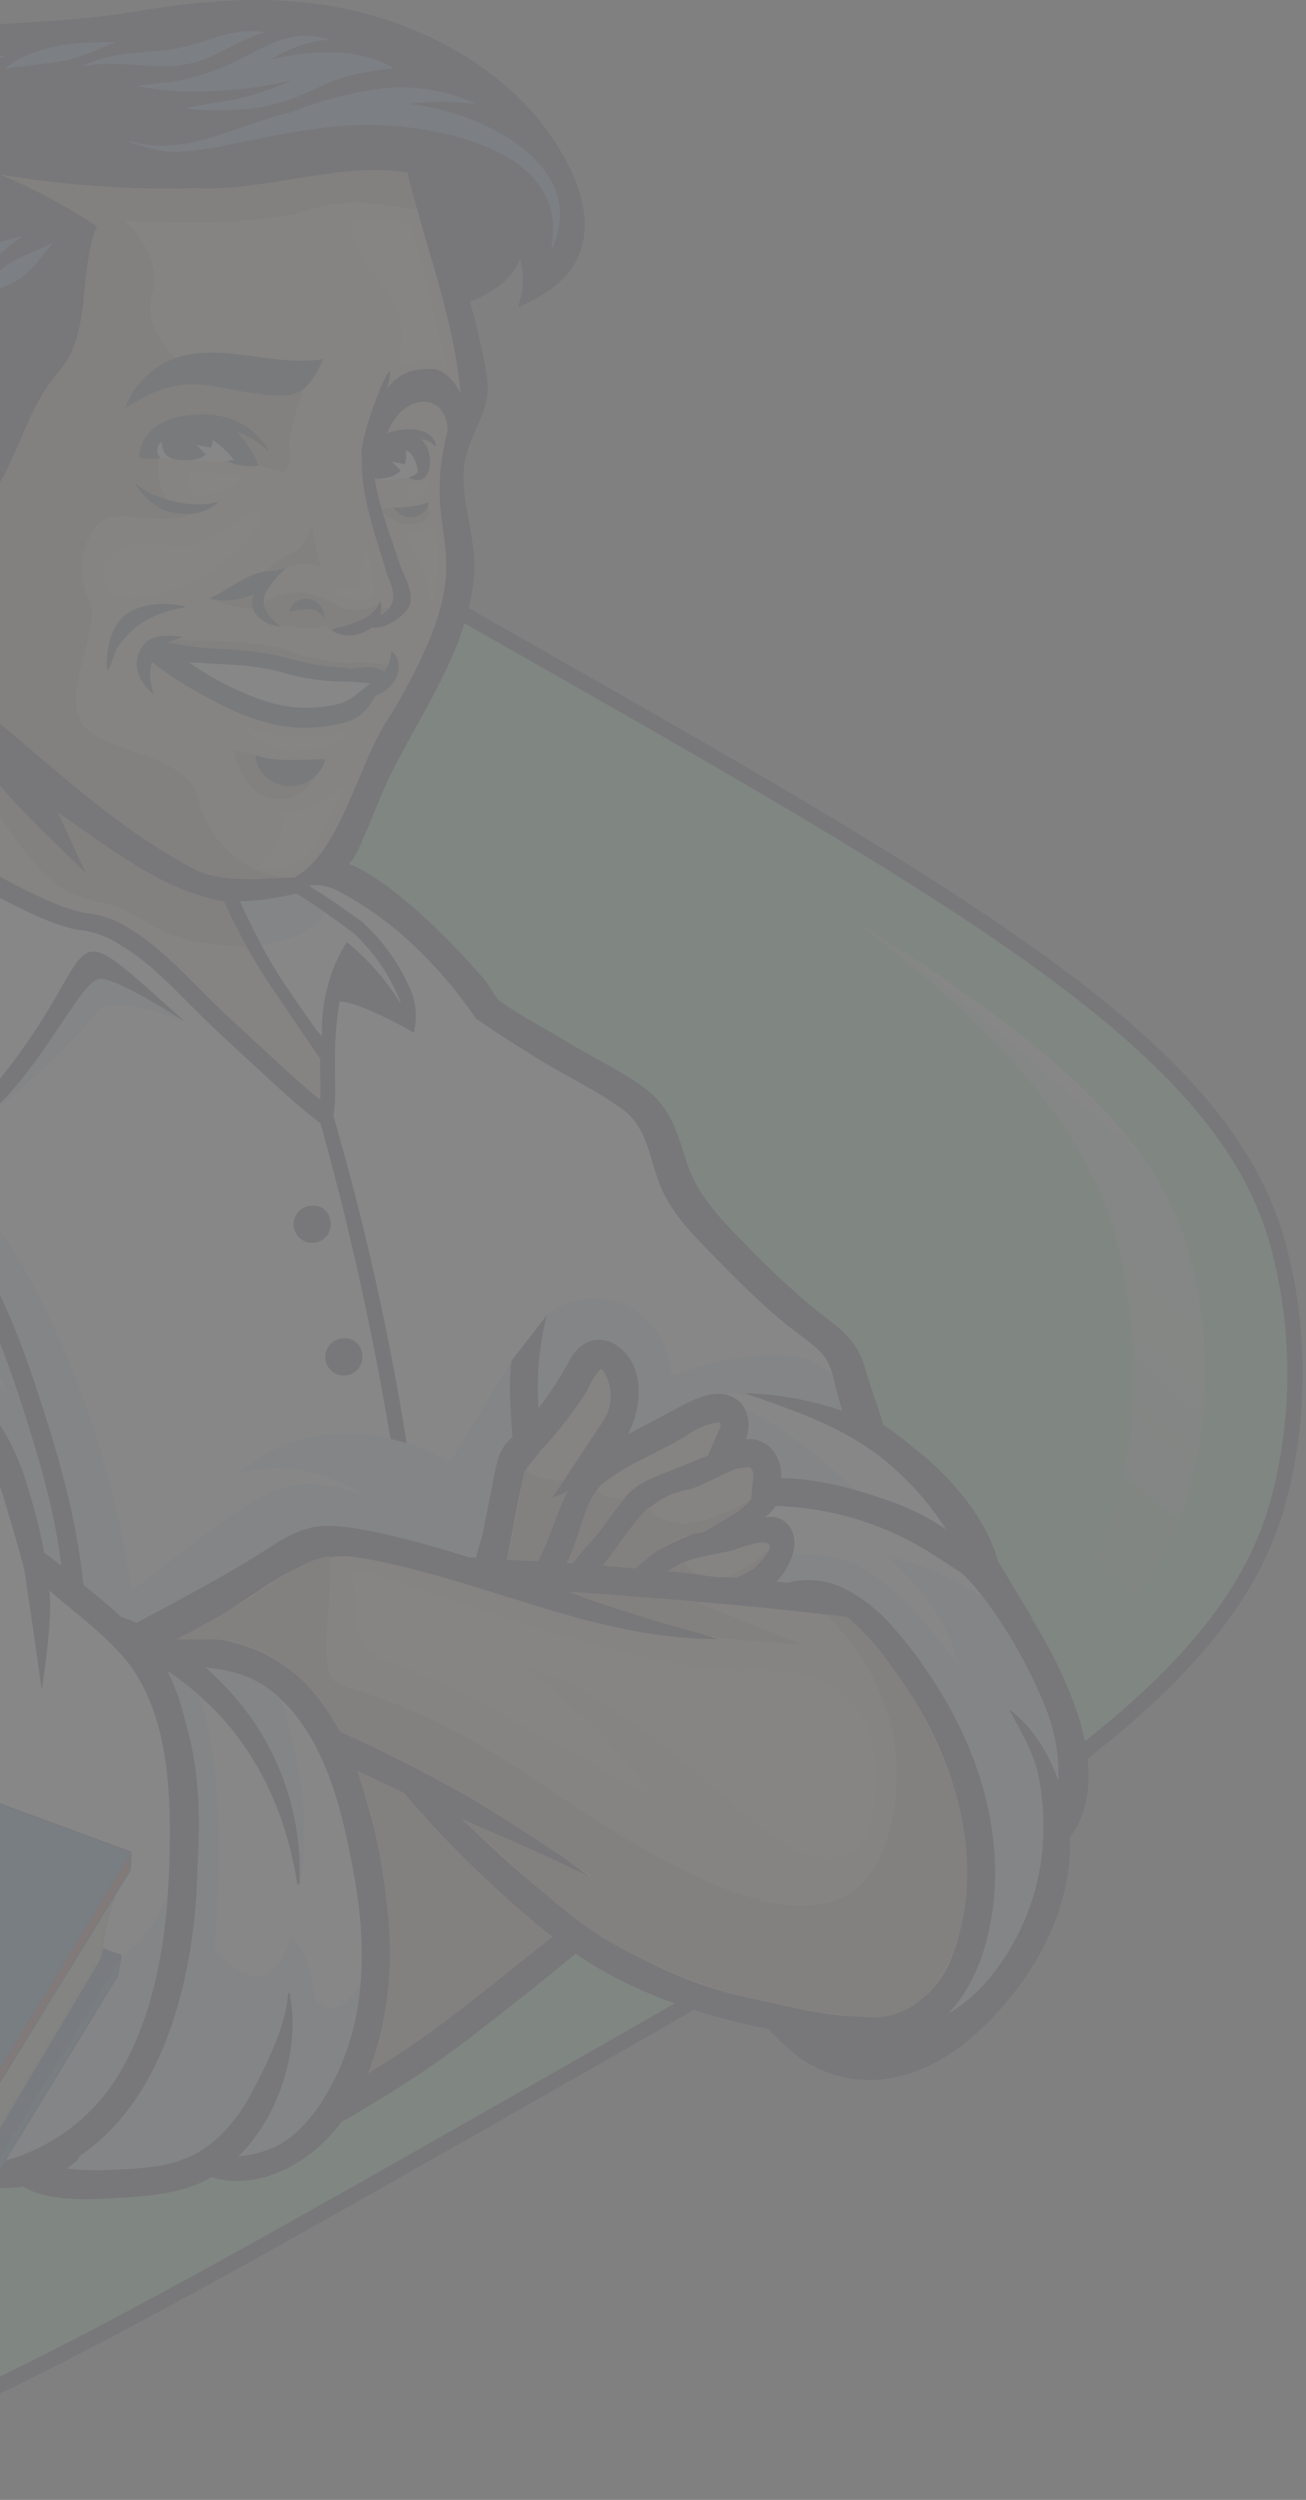 <svg width="151" height="289" viewBox="0 0 151 289" fill="none" xmlns="http://www.w3.org/2000/svg">
<rect x="0" y="0" width="151" height="289" fill="#808080" stroke="none"/>
<g opacity="0.06">
<path d="M147.85 173.331C141.764 196.454 113.004 212.793 55.481 245.474C-0.126 277.064 -27.929 292.861 -50.335 286.511C-59.616 283.876 -68.058 278.889 -74.846 272.033C-91.31 255.422 -91.31 223.203 -91.31 158.765C-91.31 94.327 -91.31 62.108 -74.846 45.498C-68.058 38.642 -59.616 33.654 -50.335 31.019C-27.929 24.67 -0.126 40.466 55.481 72.057C113.004 104.736 141.764 121.076 147.85 144.199C150.362 153.747 150.362 163.783 147.85 173.331Z" fill="#82E8A1" stroke="#03002F" stroke-width="1.771" stroke-miterlimit="10"/>
<path opacity="0.8" d="M137.625 171.899C133.833 186.294 120.418 197.816 95.628 213.141C114.342 199.108 125.717 186.51 129.05 173.843C131.679 163.839 131.679 153.326 129.05 143.323C125.745 130.77 115.708 119.185 98.411 106.178C121.427 120.483 133.975 131.427 137.625 145.278C139.92 154.003 139.92 163.174 137.625 171.899Z" fill="url(#paint0_linear_1717_1754)"/>
<path d="M51.16 78.926C12.47 56.959 -2.49 52.081 -15.96 50.889C-21.81 50.371 -27.33 49.048 -34.47 49.824C-44.285 50.889 -57.797 57.732 -64.981 66.32C-79.788 84.019 -81.715 99.839 -82.055 159.66V158.764C-82.055 99.879 -83.188 68.175 -68.147 52.992C-61.943 46.729 -54.228 42.172 -45.749 39.764C-40.223 38.198 -33.569 37.106 -26.682 38.675C-8.394 42.841 15.194 58.468 51.16 78.926Z" fill="url(#paint1_linear_1717_1754)"/>
<path d="M123.704 212.623C123.914 218.833 121.296 225.048 117.592 229.92C113.851 234.849 108.68 239.503 102.34 240.351C99.494 240.718 96.603 240.201 94.061 238.87C92.016 237.807 90.437 236.191 88.834 234.584C82.084 233.172 75.52 231.183 69.426 227.68C68.443 227.107 67.484 226.499 66.547 225.858C66.51 225.898 66.47 225.933 66.426 225.965C62.862 228.91 59.233 231.793 55.571 234.626C52.014 237.431 48.292 240.02 44.423 242.378C43.044 243.198 41.321 244.33 39.508 245.271C36.126 249.897 30.116 253.386 24.461 251.704C21.284 253.521 17.636 253.861 14.007 254.066C10.769 254.257 5.701 254.644 2.668 252.78C-5.014 254.02 -13.325 247.805 -18.348 242.308C-26.486 233.41 -34.839 224.297 -41.958 214.551C-49.616 204.056 -53.795 191.976 -58.538 179.998C-61.03 173.728 -63.611 167.634 -62.954 160.739C-62.367 154.567 -60.476 148.431 -58.44 142.599C-57.289 139.314 -55.999 136.076 -54.555 132.918C-54.546 132.898 -54.538 132.878 -54.531 132.857C-54.514 132.824 -54.498 132.79 -54.485 132.755C-54.477 132.731 -54.468 132.707 -54.457 132.685C-53.143 129.564 -39.763 96.245 -16.302 90.906C-16.302 90.906 -16.484 90.333 -15.729 87.151V87.146C-15.627 86.662 -15.548 86.163 -15.492 85.66C-15.248 83.106 -15.532 80.53 -16.326 78.09C-17.523 74.237 -19.363 70.636 -20.952 66.937C-23.913 60.053 -26.24 52.913 -27.902 45.605C-29.454 38.729 -29.319 32.575 -26.453 26.039C-24.795 22.27 -22.508 18.944 -19.321 16.652C-20.251 15.402 -20.679 13.85 -20.523 12.3C-20.244 8.657 -17.145 5.941 -13.964 4.637C-9.99 3.011 -5.392 3.128 -1.18 2.857C4.289 2.503 9.8 2.303 15.209 1.399C25.509 -0.329 35.362 -0.972 45.411 2.541C52.883 5.154 59.895 9.771 64.232 16.507C66.608 20.192 68.704 25.051 66.971 29.407C65.956 31.937 63.85 33.53 61.516 34.746C60.985 35.025 60.435 35.286 59.89 35.533C60.006 35.165 60.109 34.797 60.193 34.415C60.56 32.955 60.54 31.425 60.137 29.975C59.784 30.807 59.282 31.566 58.655 32.216C57.423 33.405 55.943 34.308 54.323 34.862C55.022 37.308 55.607 39.768 56.079 42.242C56.466 44.236 56.573 45.689 55.879 47.594L55.851 47.678C55.115 49.658 53.936 51.666 53.675 53.781C53.154 58.132 55.273 62.507 54.784 66.965C53.876 75.211 48.858 82.194 45.21 89.434C44.05 91.735 43.161 94.423 42.001 96.883C42.001 96.883 41.113 99.234 40.325 99.868C40.325 99.868 45.914 101.617 56.108 113.346C56.81 114.247 57.29 115.42 57.915 115.839C61.157 118.024 62.257 118.42 65.588 120.461C68.592 122.301 71.975 123.829 74.774 125.981C77.402 128.003 78.31 130.84 79.237 133.901C80.402 137.739 82.675 140.251 85.429 143.064C88.047 145.832 90.812 148.457 93.712 150.928C96.325 153.076 98.976 154.506 99.941 157.935C100.588 160.25 101.608 162.738 102.237 165.193C103.663 165.97 105.017 166.871 106.285 167.886C110.25 171.058 115.132 176.751 115.715 182.262C116.003 182.602 116.278 182.952 116.553 183.301C120.084 187.815 122.826 192.893 124.664 198.321C126.094 202.737 126.723 208.598 123.695 212.418C123.7 212.483 123.704 212.558 123.704 212.623Z" fill="#03002F"/>
<path d="M41.32 204.725C43.121 205.565 44.912 206.427 46.708 207.278C51.874 213.368 57.621 218.94 63.869 223.914C56.903 229.325 50.205 235.177 42.574 239.66C46.931 228.387 45.048 216.075 41.32 204.725Z" fill="#EBCAA6"/>
<path d="M87.164 181.319C84.317 183.459 80.528 181.581 77.221 181.657C79.493 179.96 81.936 179.899 84.743 179.225C88.073 177.937 91.019 177.563 87.164 181.319Z" fill="#EBCAA6"/>
<path d="M87.683 172.25C84.517 177.156 77.297 177.151 73.441 181.308C72.203 181.198 70.961 181.093 69.716 180.993C72.551 177.401 74.553 173.123 79.404 172.239C81.843 171.926 90.203 165.772 87.683 172.25Z" fill="#EBCAA6"/>
<path d="M83.4 167.63C70.234 173.143 75.478 169.565 66.195 180.728C65.963 180.711 65.737 180.695 65.51 180.678C67.072 177.822 67.331 174.162 69.356 171.824C71.865 169.506 76.034 167.999 79.095 166.143C81.541 164.378 86.389 162.524 83.4 167.63Z" fill="#EBCAA6"/>
<path d="M69.533 167.475C69.406 167.746 69.279 168.016 69.157 168.293C65.073 170.857 64.393 176.273 62.221 180.479C61.017 180.418 59.806 180.363 58.607 180.319C61.629 164.116 59.815 172.825 67.804 160.921C71.155 153.325 73.514 161.6 69.533 167.475Z" fill="#EBCAA6"/>
<path d="M40.784 179.954C55.184 182.155 68.211 189.565 83.063 189.477C77.859 187.845 71.274 186.2 65.753 184.016C76.499 184.796 87.26 185.613 97.952 186.94C107.53 196.07 114.285 210.268 110.907 223.554C107.788 236.502 96.975 233.27 87.003 231.043C73.377 228.334 63.096 219.65 53.44 210.324C58.359 212.473 63.322 214.551 68.102 216.961C60.195 210.682 49.159 204.642 39.264 200.16C35.756 192.907 28.447 188.438 20.357 189.51C27.138 187.044 33.683 179.161 40.784 179.954Z" fill="#EBCAA6"/>
<path d="M8.883 249.807C8.519 250.121 8.139 250.416 7.745 250.691C9.497 250.878 11.262 250.924 13.023 250.829C15.908 250.708 18.958 250.575 21.644 249.436C22.115 249.241 22.572 249.012 23.009 248.751C25.74 247.126 27.762 244.462 29.221 241.682C30.924 238.427 33.046 234.149 33.289 230.48C33.295 230.364 33.477 230.325 33.505 230.452C34.77 236.824 32.339 244.578 27.608 249.271C29.119 249.146 30.596 248.745 31.963 248.088C32.584 247.774 33.171 247.396 33.715 246.96C35.274 245.658 36.587 244.085 37.589 242.318C37.943 241.732 38.269 241.141 38.573 240.555C42.303 233.354 42.392 224.865 40.982 217.044C40.153 212.44 39.087 207.256 36.948 202.785C36.119 201.016 35.068 199.359 33.82 197.855C33.329 197.276 32.803 196.728 32.245 196.214C29.636 193.832 26.961 193.113 23.794 192.776C25.449 194.231 26.957 195.843 28.299 197.59C32.723 203.346 34.967 210.483 34.632 217.735C34.627 217.879 34.389 217.928 34.367 217.774C33.289 210.915 30.708 204.438 26.143 199.138C24.151 196.858 21.867 194.851 19.351 193.169C20.987 196.297 21.716 199.801 22.197 203.327C22.877 208.265 23.053 213.259 22.722 218.232C22.131 227.053 20.329 236.559 14.907 243.777C13.297 245.934 11.342 247.811 9.121 249.331C9.117 249.423 9.094 249.512 9.053 249.594C9.012 249.676 8.954 249.749 8.883 249.807Z" fill="white"/>
<path d="M88.44 175.444C88.822 175.342 89.222 175.327 89.611 175.401C89.999 175.474 90.366 175.635 90.684 175.87C92.967 177.688 91.497 181.093 89.794 182.845C90.215 182.883 90.635 182.922 91.06 182.961C93.399 182.351 95.883 182.659 98.002 183.823C99.783 184.795 101.392 186.054 102.766 187.548C104.719 189.676 106.475 191.977 108.011 194.423C113.283 202.509 116.29 212.341 114.593 221.996C113.913 225.848 112.426 229.888 109.663 232.756C111.744 231.514 113.556 229.868 114.991 227.915C118.263 223.652 120.202 218.516 120.562 213.153C120.562 213.12 120.567 213.081 120.567 213.048C120.731 210.466 120.564 207.873 120.07 205.333C119.506 202.586 118.064 200.232 116.754 197.805C116.726 197.756 116.787 197.673 116.842 197.717C119.351 199.657 121.214 202.603 122.352 205.775C122.452 203.059 122.003 200.35 121.032 197.811C119.275 193.327 116.941 189.091 114.09 185.21C114.035 185.138 113.985 185.066 113.93 184.994C111.045 181.025 107.043 178.006 102.434 176.323C98.781 174.936 94.675 173.2 90.585 172.532C90.546 172.626 90.502 172.725 90.458 172.819C89.971 173.822 89.284 174.715 88.44 175.444Z" fill="white"/>
<path d="M7.601 144.362C5.877 144.694 4.921 147.269 5.468 150.115C6.021 152.956 7.861 154.995 9.591 154.658C11.315 154.327 12.271 151.751 11.724 148.911C11.177 146.064 9.331 144.03 7.601 144.362Z" fill="#00274C"/>
<path d="M31.896 182.812C34.11 181.386 35.833 180.221 38.063 179.915C38.856 183.415 36.247 193.429 39.113 194.636C42.312 195.983 48.878 196.993 61.842 205.748C74.805 214.502 97.534 229.655 102.585 212.482C106.471 199.268 99.097 190.148 95.489 186.642C95.982 186.701 96.475 186.757 96.968 186.819C97.294 186.857 97.62 186.902 97.952 186.94C99.972 188.652 101.744 190.639 103.213 192.843C106.282 197.082 108.676 201.771 110.309 206.743C111.973 212.164 112.426 218.05 110.906 223.555C109.492 228.667 106.065 233.691 100.162 233.188C95.726 232.821 91.326 232.104 87.003 231.044C80.982 229.628 75.213 227.298 69.898 224.135C69.644 223.98 69.39 223.82 69.141 223.654C68.268 223.091 67.416 222.488 66.593 221.864C63.31 219.382 60.348 216.514 57.264 213.784C55.993 212.656 54.727 211.479 53.439 210.324C58.358 212.474 63.321 214.552 68.102 216.961C68.134 216.979 68.172 216.983 68.207 216.974C68.242 216.964 68.273 216.941 68.291 216.909C68.31 216.878 68.316 216.84 68.307 216.805C68.299 216.769 68.276 216.738 68.246 216.718C62.144 212.833 56.297 208.727 49.891 205.322C46.636 203.592 43.292 202.023 39.949 200.481C39.722 200.376 39.495 200.271 39.263 200.16C38.489 198.706 37.58 197.328 36.55 196.043C34.321 193.177 31.274 191.057 27.812 189.963C25.43 189.273 22.838 189.61 20.356 189.51C24.328 187.499 28.18 185.263 31.896 182.812ZM83.09 189.3C77.177 188.024 71.457 186.05 65.753 184.017C67.566 184.144 69.379 184.271 71.191 184.409C73.899 184.614 76.606 184.831 79.31 185.061C79.704 185.095 80.098 185.129 80.493 185.163C85.876 187.408 92.82 190.09 92.82 190.09C89.565 189.99 86.318 189.726 83.09 189.3ZM41.319 204.725C43.121 205.565 44.912 206.427 46.708 207.279C49.721 210.891 52.979 214.292 56.457 217.459C58.834 219.703 61.276 221.913 63.868 223.914C60.613 226.44 57.43 229.059 54.175 231.591C50.787 234.276 47.252 236.768 43.585 239.057C43.248 239.262 42.911 239.466 42.574 239.66C44.989 233.735 45.475 227.031 44.79 220.731C44.232 215.607 43.259 209.904 41.319 204.725Z" fill="#C39777"/>
<path d="M60.044 173.449C60.227 172.482 60.309 171.349 60.586 170.349C60.62 170.21 60.671 170.079 60.715 169.945C62.151 171.087 64.382 171.166 66.255 171.291C64.529 174.024 63.737 177.545 62.222 180.479C61.017 180.418 59.806 180.363 58.607 180.319C59.138 178.042 59.617 175.752 60.044 173.449ZM80.736 181.998C79.564 181.884 78.398 181.768 77.221 181.656C77.811 181.218 78.454 180.858 79.136 180.585C79.476 181.238 80.046 181.741 80.736 181.998ZM68.993 172.263C69.638 173.029 70.902 173.244 72.2 173.21C70.9 174.841 69.739 176.616 68.384 178.208C67.606 179.004 66.875 179.845 66.195 180.728C65.963 180.711 65.737 180.695 65.51 180.678C66.566 178.6 67.185 176.157 67.947 174.184C68.202 173.497 68.555 172.85 68.993 172.263ZM74.099 175.19C74.422 174.805 74.783 174.452 75.175 174.136C75.424 175.123 76.454 175.715 78.361 176.097C81.068 176.638 86.486 173.553 86.742 173.406C85.311 174.855 83.269 176.041 81.366 177.108C80.979 177.185 80.587 177.263 80.195 177.34C77.37 177.887 75.508 179.656 73.441 181.308C72.203 181.198 70.961 181.093 69.716 180.993C70.374 180.17 70.954 179.291 71.484 178.633C72.391 177.517 73.176 176.284 74.099 175.19ZM87.164 181.319C86.519 181.752 85.83 182.113 85.108 182.397C85.091 182.402 85.075 182.413 85.058 182.419C84.674 182.381 84.285 182.344 83.9 182.306C85.919 181.76 87.944 179.976 88.962 178.971C88.725 179.806 87.489 181.073 87.164 181.319Z" fill="#C39777"/>
<path d="M97.952 180.479C104.051 182.514 110.922 192.776 110.922 192.776C110.922 192.776 109.894 185.984 102.357 179.832C106.743 180.719 110.905 182.933 113.68 184.679C113.762 184.786 113.849 184.885 113.93 184.995C113.985 185.066 114.035 185.138 114.09 185.21C116.941 189.091 119.275 193.327 121.032 197.811C122.003 200.35 122.452 203.059 122.353 205.775C121.214 202.603 119.352 199.657 116.842 197.717C116.787 197.673 116.726 197.756 116.754 197.806C118.064 200.232 119.506 202.586 120.07 205.333C120.564 207.873 120.731 210.466 120.567 213.048C120.567 213.081 120.562 213.12 120.562 213.153C120.202 218.516 118.263 223.652 114.991 227.915C113.556 229.868 111.744 231.514 109.663 232.757C112.427 229.888 113.913 225.848 114.593 221.996C116.29 212.341 113.283 202.509 108.011 194.423C106.475 191.977 104.719 189.676 102.766 187.548C101.393 186.054 99.783 184.795 98.002 183.823C95.883 182.659 93.399 182.351 91.06 182.961C90.635 182.922 90.215 182.883 89.795 182.845C90.665 181.942 91.305 180.843 91.663 179.641C93.791 179.564 95.918 179.847 97.952 180.479Z" fill="#CDDCF4"/>
<path d="M8.883 249.807C8.954 249.749 9.012 249.676 9.053 249.594C9.094 249.512 9.117 249.423 9.121 249.331C11.342 247.811 13.297 245.934 14.907 243.777C20.329 236.559 22.131 227.053 22.722 218.232C23.053 213.259 22.877 208.265 22.197 203.327C21.716 199.801 20.987 196.297 19.351 193.169C20.569 193.989 21.735 194.883 22.844 195.845C26.761 205.2 24.784 225.289 24.784 225.289C24.784 225.289 31.012 233.269 33.602 223.826C37.656 227.949 34.736 231.407 38.061 232.072C39.694 232.399 40.9 230.768 41.705 229.024C41.446 233.039 40.381 236.961 38.573 240.555C38.269 241.141 37.943 241.732 37.589 242.318C36.587 244.085 35.274 245.658 33.715 246.96C33.171 247.396 32.584 247.774 31.963 248.088C30.596 248.745 29.119 249.146 27.608 249.271C32.339 244.578 34.77 236.824 33.505 230.452C33.477 230.325 33.295 230.364 33.289 230.48C33.046 234.149 30.924 238.427 29.221 241.682C27.762 244.462 25.74 247.126 23.009 248.751C22.572 249.012 22.115 249.241 21.644 249.436C18.958 250.575 15.908 250.708 13.023 250.829C11.262 250.924 9.497 250.878 7.745 250.691C8.139 250.416 8.519 250.121 8.883 249.807ZM34.668 216.456C34.693 209.635 32.453 202.999 28.299 197.59C26.957 195.843 25.449 194.231 23.794 192.776C26.961 193.113 29.636 193.832 32.245 196.214C32.32 196.283 32.389 196.358 32.463 196.428C33.928 200.883 36.215 209.701 34.632 217.735C34.679 217.31 34.691 216.882 34.668 216.456Z" fill="#CDDCF4"/>
<path d="M41.949 181.667C47.539 183.065 74.327 193.622 86.282 193.124C98.237 192.626 101.226 198.728 101.226 205.079C101.226 211.43 100.105 216.163 93.38 214.419C86.655 212.676 74.949 196.736 60.379 192.502C66.263 196.946 71.502 202.184 75.946 208.068C75.946 208.068 52.036 194.37 46.307 192.626C40.579 190.883 41.326 188.143 41.201 186.026C41.077 183.909 39.956 181.169 41.949 181.667Z" fill="#FFE3C9"/>
<path d="M-14.847 93.246C-8.217 100.989 5.94 106.653 13.841 109.202C22.25 115.076 28.311 123.22 36.566 129.49L38.206 130.851C39.38 125.922 38.169 120.765 39.259 115.803C39.288 115.802 39.318 115.801 39.349 115.801C41.298 115.801 46.391 118.523 47.831 119.376C49.201 111.736 41.5 105.862 35.737 102.409C35.968 102.368 36.202 102.348 36.436 102.349C42.723 102.35 54.167 115.817 55.038 117.769C60.419 121.692 66.531 124.566 72.023 128.279C76.99 133.087 74.446 138.314 82.179 144.854C85.952 148.878 90.062 152.572 94.464 155.896C96.607 157.815 96.407 160.62 97.39 163.098C94.241 162.048 90.467 161.131 87.191 161.131C86.891 161.131 86.594 161.139 86.302 161.155C95.531 163.96 104.299 168.334 109.381 176.799C103.655 173.206 97.095 171.161 90.341 170.864C90.526 168.662 88.934 166.34 86.65 166.34C86.515 166.34 86.38 166.348 86.246 166.364C87.159 164.281 86.088 161.43 83.633 161.169C83.588 161.168 83.544 161.168 83.499 161.168C79.506 161.168 76.167 164.252 72.634 165.795C75.434 161.556 73.015 154.811 69.486 154.811C68.341 154.811 67.079 155.521 65.841 157.256C64.811 159.182 63.617 161.017 62.273 162.739C62.019 159.145 62.343 155.534 63.232 152.043C60.903 155.043 59.119 157.312 59.119 157.312C58.878 160.236 58.918 163.177 59.24 166.093C55.862 169.937 56.92 175.387 55.019 180.046C46.936 177.66 42.2 176.573 38.681 176.573C31.75 176.573 29.542 180.789 15.779 187.593C13.282 186.829 11.75 184.668 9.644 183.209C7.566 168.795 3.518 153.939 -4.714 142.055C-3.671 141.482 -3.666 141.025 -5.543 140.885C-5.264 141.272 -4.984 141.664 -4.714 142.055C-5.247 142.335 -5.8 142.577 -6.368 142.777C0.914 154.205 4.831 167.738 7.058 180.955C6.42 180.456 5.768 179.962 5.116 179.496C3.943 170.563 -0.474 162.374 -7.295 156.487C-0.451 165.222 4.086 185.338 4.818 195.373C4.818 195.373 6.136 187.439 5.698 183.88C17.629 191.846 20.526 201.751 19.562 215.648C19.385 228.948 15.127 245.966 0.49 249.642C-12.666 249.358 -35.317 217.861 -43.302 206.68C-46.474 201.471 -48.729 195.881 -50.97 190.235C-55.414 178.541 -62.458 166.778 -58.386 153.948C-52.987 135.835 -41.853 101.799 -14.847 93.246ZM-16.44 96.246C-18.341 98.161 -21.047 101.683 -22.175 104.031C-12.722 110.003 -3.871 117.974 -1.746 129.197C5.293 123.136 9.304 113.148 11.605 113.148C13.38 113.148 18.882 116.521 21.3 118.058C15.226 112.585 12.658 110.051 10.883 110.051C8.241 110.051 7.356 115.669 -0.726 125.568C-1.597 118.473 -8.949 110.357 -19.156 102.819C-18.37 100.581 -17.463 98.387 -16.44 96.246ZM-54.678 161.106C-54.631 161.105 -54.586 161.086 -54.552 161.053C-47.706 153.128 -39.336 148.131 -29.809 148.131C-26.178 148.158 -22.581 148.836 -19.189 150.133C-22.931 147.095 -27.778 145.671 -32.705 145.671C-42.422 145.671 -52.443 151.218 -54.86 160.876C-54.865 160.903 -54.864 160.931 -54.858 160.958C-54.851 160.985 -54.839 161.01 -54.822 161.032C-54.804 161.054 -54.783 161.072 -54.758 161.085C-54.733 161.097 -54.706 161.104 -54.678 161.106ZM-13.773 89.485L-15.831 90.137C-28.345 94.1 -39.015 103.604 -47.544 118.382C-54.179 129.88 -58.324 142.327 -61.504 152.99C-65.182 164.619 -60.807 175.033 -56.576 185.105C-55.706 187.177 -54.806 189.319 -54.018 191.393L-54.01 191.415L-54.001 191.437C-51.894 196.745 -49.507 202.762 -46.087 208.376L-46.025 208.478L-45.956 208.575C-42.204 213.829 -34.397 224.76 -25.779 234.418C-14.808 246.712 -6.239 252.758 0.419 252.902L0.858 252.911L1.284 252.805C8.809 250.915 14.732 245.661 18.414 237.61C21.901 229.987 22.738 221.55 22.822 215.782C23.366 207.813 22.625 201.627 20.491 196.323C19.661 194.257 18.597 192.293 17.319 190.47C21.465 188.406 25.496 186.119 29.394 183.618C33.531 181.02 35.419 179.834 38.681 179.834C41.633 179.834 45.955 180.771 54.096 183.174L56.925 184.009L58.039 181.278C58.816 179.171 59.331 176.977 59.574 174.745C59.736 173.191 60.066 171.658 60.557 170.174L64.832 164.76C66.248 162.952 67.508 161.028 68.6 159.007C68.834 158.671 69.122 158.375 69.451 158.131C69.908 158.619 70.227 159.219 70.375 159.871C70.583 160.554 70.65 161.272 70.57 161.982C70.49 162.692 70.267 163.378 69.913 163.998L63.836 173.196L73.939 168.784C75.224 168.193 76.473 167.525 77.678 166.784C79.64 165.631 81.497 164.539 83.238 164.437C83.323 164.632 83.331 164.853 83.26 165.054L80.974 170.268L86.627 169.603L87.067 166.366L86.656 169.601C86.806 169.716 86.924 169.867 87.001 170.04C87.077 170.213 87.108 170.403 87.092 170.591L86.808 173.975L90.2 174.122C96.373 174.387 102.37 176.252 107.604 179.533L119.45 187.232L112.177 175.12C109.466 170.69 105.755 166.956 101.342 164.216L100.421 161.896C100.183 161.228 99.993 160.544 99.854 159.849C99.405 157.886 98.846 155.443 96.64 153.466L96.536 153.374L96.425 153.29C92.172 150.077 88.201 146.507 84.554 142.62L84.427 142.485L84.285 142.365C80.63 139.273 79.746 136.646 78.809 133.866C77.977 131.393 77.034 128.591 74.291 125.936L74.086 125.737L73.85 125.578C71.291 123.848 68.607 122.296 66.011 120.795C63.011 119.06 60.168 117.416 57.495 115.52C56.172 113.476 53.07 109.901 50.028 106.977C44.507 101.669 40.061 99.089 36.436 99.088C36.006 99.087 35.577 99.125 35.154 99.201L26.626 100.753L34.061 105.207C38.809 108.051 41.976 110.852 43.56 113.609C42.229 113.011 40.804 112.649 39.349 112.54C39.266 112.54 39.185 112.542 39.106 112.546L36.61 112.662L36.074 115.104C35.574 117.782 35.382 120.508 35.502 123.23C35.505 123.633 35.508 124.033 35.509 124.429C32.971 122.236 30.577 119.867 28.239 117.556C24.389 113.748 20.408 109.811 15.709 106.529L15.308 106.248L14.843 106.098C-3.606 100.148 -10.65 93.133 -12.369 91.125L-13.773 89.485Z" fill="#03002F"/>
<path fill-rule="evenodd" clip-rule="evenodd" d="M28.291 124.733V124.746L23.832 120.484L21.298 118.057C22.015 118.513 22.458 118.807 22.458 118.807L28.291 124.733Z" fill="white"/>
<path fill-rule="evenodd" clip-rule="evenodd" d="M25.882 104.207C25.868 104.207 25.858 104.202 25.845 104.202H25.877L25.882 104.207Z" fill="#EBCAA6"/>
<path fill-rule="evenodd" clip-rule="evenodd" d="M46.224 115.85C44.575 113.216 42.506 110.871 40.098 108.908C39.072 110.505 38.319 112.26 37.866 114.103C37.391 115.862 37.178 117.681 37.233 119.502C37.237 119.693 37.219 119.777 37.167 119.726C36.548 119.134 35.546 117.62 32.928 113.809C31.933 112.321 31.018 110.779 30.189 109.193C30.189 109.193 35.528 108.717 37.517 105.433C38.672 106.244 39.762 107.054 40.862 107.865C43.241 110.078 45.101 112.791 46.308 115.808C46.331 115.859 46.257 115.896 46.224 115.85Z" fill="white"/>
<path fill-rule="evenodd" clip-rule="evenodd" d="M50.13 42.67C51.337 42.744 52.683 44.184 53.261 45.535C52.487 36.833 49.184 28.419 47.079 19.945C39.182 18.706 30.643 22.177 22.542 21.767C15.036 21.978 7.528 21.456 0.124 20.206C4.006 21.84 7.723 23.84 11.226 26.178C8.943 31.69 10.779 38.524 6.693 43.112C2.272 48.158 1.876 55.556 -3.491 60.028C-2.461 53.986 -7.078 40.406 -15.049 45.19C-18.445 47.869 -18.939 54.596 -16.605 58.025C-14.513 60.005 -10.838 69.019 -7.437 65.591C-7.413 65.568 -7.383 65.552 -7.35 65.546C-7.317 65.539 -7.284 65.543 -7.253 65.555C-7.222 65.567 -7.195 65.588 -7.176 65.615C-7.156 65.642 -7.145 65.674 -7.143 65.707C-7.199 67.664 -9.906 67.999 -11.299 67.053C-10.6 75.141 -11.49 82.646 -12.985 90.51C-13.078 91.004 -13.172 91.498 -13.274 91.991C-13.251 92.019 -13.223 92.047 -13.195 92.075C-13.153 92.122 -13.111 92.168 -13.065 92.219C-8.574 96.869 5.458 105.157 10.317 105.609C11.94 105.819 13.493 106.396 14.859 107.295C18.335 109.321 21.191 112.475 24.028 115.275C26.655 117.865 29.218 120.153 31.919 122.664C33.108 123.768 34.1 124.662 35.716 126.069C36.14 126.433 36.583 126.778 37.021 127.127C37.072 125.934 37.03 124.742 37.021 123.544C37.016 123.162 37.016 122.785 37.016 122.403L31.011 113.57C29.074 110.577 27.357 107.448 25.873 104.206C25.863 104.206 25.854 104.202 25.845 104.202L25.831 104.197H25.817C18.736 102.995 12.675 97.982 6.735 93.981C7.83 96.347 8.854 98.732 10.024 101.043C3.325 94.391 -5.783 86.694 -7.4 76.986C-7.679 73.906 -6.789 70.543 -6.258 67.613C-6.221 67.365 -5.83 67.435 -5.839 67.673C-5.881 72.998 -6.337 79.203 -1.381 82.506C6.437 88.861 13.946 96.198 23.035 100.74C26.385 102.082 30.522 101.509 34.03 101.448C39.569 98.406 41.404 87.975 45.215 82.585C56.978 62.725 48.16 63.867 51.765 49.718C51.56 45.13 46.45 45.461 44.787 50.096C46.739 49.29 50.042 49.322 50.424 51.559C50.428 51.605 50.363 51.661 50.321 51.614C50.124 51.368 49.876 51.168 49.593 51.028C49.311 50.888 49.001 50.812 48.686 50.804C50.275 52.034 50.177 56.492 47.382 55.309C47.125 55.039 48.332 54.885 48.304 54.535C48.174 53.622 47.852 52.435 46.878 52.048C47.531 54.228 45.271 55.64 43.315 55.314C43.869 58.696 45.155 61.947 46.217 65.19C46.832 67.04 48.365 69.103 46.874 70.724C46.007 71.665 44.372 72.742 42.984 72.537C41.712 73.552 39.611 73.883 38.269 72.811C40.133 72.131 43.058 71.838 43.902 69.564C44.228 69.55 44.037 70.79 44.009 71.12C46.082 69.951 45.565 68.227 44.763 66.462C43.51 62.059 41.679 57.517 41.833 52.905C41.237 50.827 46.427 38.151 44.787 44.892C46.18 43.099 47.819 42.53 50.13 42.67ZM-8.164 63.233C-8.285 63.075 -8.094 62.646 -8.224 62.423C-8.733 62.399 -9.228 62.252 -9.668 61.994C-10.107 61.736 -10.476 61.374 -10.745 60.941C-10.838 60.871 -11.299 60.657 -11.005 60.555C-9.789 60.718 -8.308 59.395 -7.386 60.634C-7.243 60.85 -7.149 61.094 -7.111 61.35C-7.073 61.606 -7.091 61.868 -7.166 62.116C-7.24 62.364 -7.368 62.593 -7.54 62.786C-7.713 62.979 -7.926 63.132 -8.164 63.233ZM-6.282 56.013C-6.43 58.854 -7.852 58.565 -10.404 58.575C-8.294 57.564 -8.942 55.989 -8.876 53.753C-10.47 53.087 -12.189 53.147 -12.976 55.174C-13.684 53.888 -11.532 50.683 -9.501 51.326C-11.802 46.951 -14.947 48.973 -15.105 52.961C-16.526 47.962 -11.7 44.981 -8.182 49.099C-6.663 50.785 -6.165 53.813 -6.282 56.013Z" fill="#EBCAA6"/>
<path d="M21.838 76.566C22.236 76.837 22.634 77.108 23.02 77.362C25.485 78.961 28.147 80.232 30.94 81.142C33.614 81.96 36.46 82.038 39.175 81.369C40.684 80.982 41.651 79.843 42.839 79.003C41.85 78.959 40.833 78.777 39.8 78.788C37.354 78.789 34.921 78.427 32.582 77.716C29.746 76.936 26.867 76.848 23.954 76.682C23.286 76.643 22.567 76.616 21.838 76.566Z" fill="white"/>
<path d="M47.079 19.945C39.182 18.706 30.643 22.177 22.542 21.767C15.036 21.978 7.528 21.456 0.124 20.206C4.006 21.84 7.723 23.84 11.226 26.178C8.943 31.69 10.779 38.524 6.693 43.112C2.272 48.158 1.876 55.556 -3.491 60.028C-2.461 53.986 -7.078 40.406 -15.049 45.19C-18.445 47.869 -18.939 54.596 -16.605 58.025C-14.513 60.005 -10.838 69.019 -7.437 65.591C-7.413 65.568 -7.383 65.552 -7.35 65.546C-7.317 65.539 -7.284 65.543 -7.253 65.555C-7.222 65.567 -7.195 65.588 -7.176 65.615C-7.156 65.642 -7.145 65.674 -7.143 65.707C-7.199 67.664 -9.906 67.999 -11.299 67.053C-11.057 70.004 -11.014 72.967 -11.173 75.924C-9.445 78.407 -7.848 80.979 -6.389 83.629C-4.073 87.952 0.762 96.557 4.927 100.81C5.703 101.654 6.609 102.368 7.611 102.925C12.153 105.194 11.398 103.302 17.45 106.899C21.172 109.107 25.794 109.468 28.491 109.403C26.896 106.506 25.924 104.332 25.882 104.206C25.868 104.206 25.858 104.202 25.845 104.202L25.831 104.197H25.817C18.74 102.995 12.675 97.982 6.735 93.981C7.83 96.347 8.854 98.732 10.024 101.043C3.325 94.391 -5.783 86.694 -7.4 76.986C-7.679 73.906 -6.789 70.543 -6.258 67.613C-6.221 67.365 -5.83 67.435 -5.839 67.673C-5.881 72.998 -6.337 79.203 -1.381 82.506C6.437 88.861 13.946 96.198 23.035 100.74C26.385 102.082 30.522 101.509 34.03 101.448C29.068 101.397 24.452 98.197 22.942 92.42C21.438 86.643 11.962 87.412 9.483 83.582C7.005 79.748 11.962 72.467 10.261 69.21C8.556 65.959 9.884 61.305 12.008 60.098C14.137 58.891 19.718 60.927 22.276 59.371C17.273 58.365 18.381 52.942 18.381 52.942L23.902 52.64L29.837 53.8L32.926 54.587C33.203 54.23 33.399 53.816 33.499 53.375C33.599 52.934 33.6 52.476 33.503 52.034C33.103 50.706 35.032 45.018 35.032 45.018L32.339 43.97C32.339 43.97 27.098 43.332 26.893 42.502C26.688 41.669 21.391 42.502 21.391 42.502C21.391 42.502 16.127 38.226 17.608 33.991C19.094 29.756 14.454 25.484 14.454 25.484C14.454 25.484 29.558 26.495 35.898 24.226C39.616 22.899 44.689 23.556 48.257 24.329C47.843 22.871 47.442 21.408 47.079 19.945ZM-8.164 63.233C-8.285 63.075 -8.094 62.646 -8.224 62.423C-8.733 62.399 -9.228 62.252 -9.668 61.994C-10.107 61.736 -10.476 61.374 -10.745 60.941C-10.838 60.871 -11.299 60.657 -11.005 60.555C-9.789 60.718 -8.308 59.395 -7.386 60.634C-7.243 60.85 -7.149 61.094 -7.111 61.35C-7.073 61.606 -7.091 61.868 -7.166 62.116C-7.24 62.364 -7.368 62.593 -7.54 62.786C-7.713 62.979 -7.926 63.132 -8.164 63.233ZM-6.281 56.013C-6.43 58.854 -7.852 58.565 -10.404 58.575C-8.294 57.564 -8.942 55.989 -8.876 53.753C-10.47 53.087 -12.189 53.147 -12.976 55.174C-13.684 53.888 -11.532 50.683 -9.501 51.326C-11.802 46.951 -14.947 48.973 -15.105 52.961C-16.526 47.962 -11.7 44.981 -8.182 49.099C-6.663 50.785 -6.165 53.813 -6.281 56.013Z" fill="#C39777"/>
<path d="M14.443 71.111C12.785 72.421 12.205 75.383 12.37 77.389C12.371 77.406 12.377 77.422 12.387 77.435C12.398 77.448 12.412 77.458 12.428 77.462C12.444 77.466 12.461 77.466 12.477 77.459C12.492 77.453 12.505 77.442 12.514 77.428C12.989 76.588 13.139 75.621 13.636 74.781C14.127 74.043 14.717 73.376 15.388 72.797C16.897 71.387 19.306 70.525 21.329 70.232C21.347 70.227 21.362 70.216 21.373 70.201C21.384 70.186 21.389 70.168 21.389 70.15C21.389 70.131 21.384 70.113 21.373 70.098C21.362 70.083 21.347 70.072 21.329 70.067C19.224 69.602 16.212 69.713 14.443 71.111Z" fill="#00274C"/>
<path d="M15.307 45.429C14.971 45.985 14.685 46.57 14.455 47.178C15.151 46.758 15.849 46.349 16.561 45.983C17.906 45.243 19.372 44.748 20.89 44.52C23.784 44.147 26.543 45.127 29.387 45.467C31.098 45.675 33.526 46.162 35.03 45.019C35.844 44.33 36.489 43.461 36.914 42.482C37.076 42.153 37.222 41.827 37.357 41.502C37.091 41.553 36.822 41.588 36.551 41.617C32.099 42.108 27.366 40.396 22.887 40.835C21.349 40.944 19.86 41.417 18.542 42.216C17.224 43.015 16.115 44.116 15.307 45.429Z" fill="#00274C"/>
<path d="M15.764 55.94C15.709 55.885 15.604 55.957 15.653 56.023C16.797 57.637 18.096 58.947 20.136 59.289C22.026 59.599 23.783 59.367 25.231 58.068C25.259 58.046 25.226 57.99 25.192 58.007C22.623 58.88 17.732 57.803 15.764 55.94Z" fill="#00274C"/>
<path d="M16.129 75.306C15.272 77.196 16.2 78.876 17.621 80.18C17.671 80.225 17.765 80.18 17.737 80.114C17.334 78.963 17.266 77.721 17.538 76.533C19.753 78.226 22.122 79.71 24.612 80.965C26.96 82.295 29.494 83.268 32.129 83.85C34.807 84.336 37.562 84.192 40.175 83.43C42.021 82.822 42.657 81.65 43.458 80.401C44.39 80.084 45.176 79.443 45.675 78.594C46.31 77.528 46.282 76.035 45.243 75.234C45.239 75.234 45.235 75.236 45.232 75.239C45.209 76.11 44.924 76.954 44.414 77.66C44.126 77.441 43.794 77.284 43.442 77.201C42.524 76.991 41.518 77.235 40.595 77.279C40.54 77.279 40.485 77.284 40.43 77.284C39.922 77.186 39.409 77.123 38.893 77.096C36.179 76.98 33.897 76.124 31.266 75.61C29.005 75.238 26.721 75.02 24.43 74.958C22.772 74.864 21.086 74.51 19.417 74.322C19.901 74.072 20.408 73.87 20.931 73.72C21.014 73.698 20.987 73.587 20.909 73.581C19.456 73.443 17.947 73.338 16.908 74.228C16.761 74.358 16.628 74.503 16.51 74.659C16.359 74.86 16.231 75.076 16.129 75.306Z" fill="#00274C"/>
<path d="M16.096 52.928C16.46 52.967 16.831 52.995 17.162 53.011C17.162 53.007 17.163 53.003 17.165 52.999C17.167 52.995 17.17 52.992 17.173 52.989C17.197 52.998 17.221 53.003 17.245 53.006C17.625 53.069 18.013 53.048 18.384 52.945C18.41 52.937 18.432 52.922 18.448 52.9C18.464 52.879 18.473 52.853 18.473 52.826C18.473 52.799 18.464 52.773 18.448 52.752C18.432 52.73 18.41 52.715 18.384 52.707C18.047 52.409 18.19 51.823 18.362 51.397V51.392C18.472 51.276 18.577 51.165 18.688 51.06C18.692 51.297 18.724 51.533 18.782 51.762C19.064 52.823 19.832 53.149 20.86 53.183C22.009 53.221 23.12 53.288 23.96 52.381C24.337 51.969 24.566 51.445 24.612 50.889C25.55 51.501 26.369 52.276 27.033 53.177C26.801 53.194 26.569 53.21 26.337 53.232C26.304 53.238 26.281 53.288 26.32 53.304C26.67 53.484 27.039 53.624 27.42 53.724C27.658 53.785 27.906 53.835 28.161 53.873C28.467 53.908 28.775 53.921 29.084 53.912C29.337 53.901 29.589 53.864 29.835 53.801C29.769 53.532 29.678 53.27 29.564 53.017C29.142 52.124 28.593 51.298 27.934 50.563C27.732 50.328 27.516 50.104 27.287 49.894C28.617 50.332 29.839 51.046 30.874 51.989C30.935 52.044 31.034 51.978 30.99 51.906C28.813 48.49 25.32 47.507 21.424 48.037C18.655 48.407 16.107 50.071 16.096 52.928Z" fill="#00274C"/>
<path d="M24.247 69.171C24.22 69.182 24.231 69.221 24.253 69.226C25.999 69.707 27.679 69.337 29.321 68.757C29.25 68.945 29.196 69.139 29.161 69.337C28.857 71.072 30.852 72.393 32.377 72.41C32.405 72.41 32.432 72.366 32.405 72.344C31.277 71.448 30.001 70.183 30.686 68.618C30.761 68.451 30.846 68.289 30.94 68.132C31.399 67.415 31.938 66.753 32.548 66.159C32.676 66.037 32.792 65.921 32.908 65.811C32.916 65.803 32.922 65.793 32.925 65.782C32.927 65.77 32.926 65.759 32.922 65.748C32.918 65.737 32.911 65.728 32.901 65.722C32.892 65.715 32.88 65.712 32.869 65.711C32.516 65.759 32.172 65.864 31.852 66.021C29.199 65.717 26.674 68.077 24.247 69.171Z" fill="#00274C"/>
<path d="M29.564 87.321C29.55 87.694 29.61 88.066 29.741 88.415C30.048 89.144 30.561 89.767 31.216 90.21C31.872 90.652 32.642 90.895 33.433 90.908C34.16 90.911 34.876 90.733 35.517 90.389C36.158 90.046 36.703 89.548 37.102 88.94C37.342 88.584 37.523 88.192 37.639 87.779C37.224 87.774 36.81 87.779 36.395 87.791H36.389C34.889 87.881 33.386 87.883 31.885 87.796C31.116 87.733 30.358 87.579 29.625 87.337C29.608 87.332 29.586 87.326 29.564 87.321Z" fill="#00274C"/>
<path d="M33.427 70.647C33.422 70.661 33.422 70.676 33.425 70.691C33.428 70.705 33.435 70.719 33.445 70.73C33.455 70.74 33.468 70.748 33.483 70.752C33.497 70.756 33.513 70.756 33.527 70.752C34.154 70.57 34.803 70.475 35.456 70.47C35.845 70.421 36.241 70.487 36.593 70.659C36.946 70.832 37.24 71.105 37.44 71.443C37.451 71.465 37.495 71.465 37.501 71.437C37.531 70.955 37.391 70.478 37.107 70.087C36.822 69.697 36.41 69.418 35.942 69.298C35.688 69.221 35.422 69.195 35.158 69.221C34.894 69.247 34.638 69.325 34.404 69.45C34.171 69.575 33.964 69.745 33.796 69.951C33.629 70.156 33.503 70.393 33.427 70.647Z" fill="#00274C"/>
<path d="M45.536 58.676C45.492 58.67 45.481 58.726 45.503 58.753C46.216 59.555 47.034 60.058 48.139 59.704C48.83 59.483 49.621 58.886 49.532 58.074C49.532 58.068 49.521 58.062 49.516 58.062C48.943 58.306 48.334 58.454 47.714 58.499C46.995 58.621 46.266 58.68 45.536 58.676Z" fill="#00274C"/>
<path d="M-1.974 26.23C-1.585 26.213 -1.195 26.224 -0.808 26.263C-1.591 26.829 -2.309 27.482 -2.947 28.208C-3.626 28.96 -4.262 29.772 -4.886 30.546C-2.565 29.104 -0.327 27.888 2.464 27.307C2.525 27.296 2.569 27.379 2.508 27.412C0.121 28.777 -1.25 31.171 -3.914 32.066C-4.897 32.398 -5.92 32.724 -6.931 33.094C-8.344 33.582 -9.698 34.223 -10.971 35.006C-10.872 34.785 -10.767 34.564 -10.651 34.343C-9.594 32.55 -8.29 30.914 -6.777 29.485C-6.589 29.297 -6.406 29.12 -6.224 28.949C-8.158 29.551 -9.982 30.502 -11.9 31.154C-11.916 31.16 -11.928 31.137 -11.916 31.121C-10.685 29.666 -9.166 28.48 -7.455 27.638C-5.744 26.797 -3.878 26.317 -1.974 26.23Z" fill="#4071C9"/>
<path d="M-4.394 8.726C-3.986 7.986 -3.488 7.057 -2.659 6.737C-1.61 6.411 -0.5 6.332 0.585 6.504C0.586 6.505 0.587 6.507 0.588 6.508C0.589 6.51 0.589 6.511 0.589 6.513C0.589 6.514 0.589 6.516 0.588 6.517C0.587 6.519 0.586 6.52 0.585 6.521C-1.129 7.099 -2.773 7.866 -4.317 8.809C-4.367 8.842 -4.422 8.776 -4.394 8.726Z" fill="#4071C9"/>
<path d="M0.336 30.999C2.072 29.623 4.067 29.159 5.973 28.103C5.986 28.096 6.001 28.095 6.014 28.098C6.028 28.101 6.041 28.108 6.049 28.12C6.058 28.131 6.062 28.145 6.062 28.159C6.061 28.173 6.055 28.187 6.045 28.197C4.509 29.888 3.536 31.773 1.359 32.751C-0.499 33.662 -2.477 34.302 -4.516 34.652C-4.555 34.652 -4.572 34.603 -4.544 34.586C-3.09 33.221 -1.233 32.243 0.336 30.999Z" fill="#4071C9"/>
<path d="M0.723 7.792C4.282 5.101 8.93 4.824 13.219 4.891C13.227 4.89 13.234 4.893 13.24 4.897C13.246 4.902 13.25 4.909 13.251 4.916C13.252 4.924 13.251 4.931 13.247 4.938C13.243 4.944 13.237 4.949 13.23 4.951C11.169 5.747 9.002 6.803 6.808 7.14C4.813 7.449 2.79 7.577 0.773 7.914C0.758 7.917 0.742 7.914 0.728 7.907C0.715 7.9 0.704 7.888 0.698 7.873C0.692 7.859 0.692 7.843 0.696 7.828C0.701 7.813 0.71 7.801 0.723 7.792Z" fill="#4071C9"/>
<path d="M19.437 5.764C23.145 5.36 26.749 2.995 30.512 3.73C30.54 3.736 30.534 3.774 30.512 3.78C27.019 4.78 24.499 7.151 20.807 7.543C16.994 7.952 13.297 6.858 9.455 7.715C9.433 7.715 9.422 7.687 9.439 7.676C12.545 6.112 16.043 6.129 19.437 5.764Z" fill="#4071C9"/>
<path d="M15.015 16.304C21.288 18.238 27.406 14.463 33.32 13.054C33.464 13.021 33.602 12.988 33.746 12.96C36.801 11.717 39.994 10.845 43.257 10.362C47.15 9.742 51.139 10.27 54.736 11.882C54.791 11.904 54.764 11.998 54.709 11.993C52.239 11.704 49.743 11.712 47.275 12.015C47.745 12.065 48.215 12.131 48.69 12.203C56.09 13.363 67.951 19.084 63.922 28.54C63.877 28.645 63.728 28.562 63.745 28.462C65.966 16.862 49.231 14.159 41.223 14.469C39.295 14.549 37.372 14.735 35.464 15.027C32.618 15.447 29.799 16.038 26.959 16.619C24.971 17.07 22.955 17.382 20.924 17.553C18.707 17.685 17.066 17.11 14.982 16.414C14.968 16.41 14.956 16.4 14.948 16.386C14.941 16.373 14.94 16.357 14.944 16.342C14.948 16.328 14.958 16.315 14.972 16.308C14.985 16.301 15.001 16.299 15.015 16.304Z" fill="#4071C9"/>
<path d="M39.526 9.019C37.587 9.627 35.829 10.622 33.95 11.357C30.319 12.783 25.632 12.954 21.797 12.601C21.714 12.595 21.686 12.473 21.774 12.451C24.068 11.915 26.4 11.755 28.672 11.125C30.4 10.628 32.094 10.014 33.74 9.29C32.452 9.572 31.164 9.854 29.855 10.036C27.818 10.326 25.766 10.499 23.709 10.556C21.08 10.652 18.449 10.45 15.867 9.953C17.497 9.66 19.188 9.622 20.813 9.284C21.338 9.174 21.857 9.052 22.371 8.914C24.206 8.433 25.983 7.755 27.672 6.891C31.164 5.079 34.016 3.249 38.045 4.581C38.05 4.583 38.054 4.585 38.056 4.589C38.059 4.593 38.06 4.598 38.059 4.603C38.058 4.608 38.056 4.612 38.053 4.615C38.049 4.618 38.044 4.62 38.04 4.62C35.624 4.664 33.419 5.687 31.264 6.886C31.877 6.742 32.496 6.615 33.115 6.504C36.52 5.913 40.615 5.731 43.959 7.096C44.501 7.313 45.025 7.575 45.523 7.881C44.489 7.997 43.45 8.129 42.428 8.323C41.447 8.492 40.477 8.725 39.526 9.019Z" fill="#4071C9"/>
<path d="M44.188 55.299C45.359 55.211 46.559 54.752 46.852 53.508C46.998 53.034 47.008 52.529 46.879 52.049C47.089 52.123 47.279 52.246 47.432 52.408C47.941 53.007 48.247 53.752 48.305 54.536C48.198 54.691 48.062 54.822 47.903 54.923C47.745 55.024 47.567 55.091 47.382 55.122C47.364 55.127 47.348 55.136 47.336 55.15C47.324 55.164 47.317 55.181 47.316 55.2C46.148 55.476 44.939 55.533 43.751 55.365C43.899 55.36 44.045 55.338 44.188 55.299Z" fill="white"/>
<path d="M18.384 52.707C18.046 52.408 18.19 51.823 18.361 51.397V51.392C18.472 51.276 18.577 51.165 18.688 51.06C18.692 51.297 18.724 51.532 18.782 51.762C19.063 52.823 19.831 53.149 20.86 53.182C22.009 53.221 23.12 53.287 23.96 52.381C24.336 51.969 24.566 51.444 24.612 50.889C25.549 51.501 26.369 52.276 27.033 53.177C26.801 53.193 26.569 53.21 26.337 53.232C26.303 53.237 26.281 53.287 26.32 53.304C23.669 53.355 21.018 53.235 18.384 52.945C18.409 52.937 18.432 52.922 18.448 52.9C18.464 52.879 18.473 52.853 18.473 52.826C18.473 52.799 18.464 52.773 18.448 52.752C18.432 52.73 18.409 52.715 18.384 52.707Z" fill="white"/>
<path d="M24.466 51.774L24.424 51.766L22.714 51.427L23.904 52.639L24.466 51.774Z" fill="white"/>
<path d="M47.054 53.721L47.013 53.712L45.302 53.374L46.492 54.586L47.054 53.721Z" fill="white"/>
<path d="M29.321 68.757C29.25 68.945 29.196 69.139 29.161 69.337C29.099 69.694 29.135 70.061 29.265 70.4C27.607 70.343 25.977 69.96 24.466 69.273C26.1 69.58 27.788 69.401 29.321 68.757ZM44.065 70.208L44.041 69.631C44.046 69.824 44.057 70.016 44.065 70.208ZM44.065 70.208L44.07 70.336L45 70.251C44.698 70.571 44.367 70.863 44.011 71.122C44.068 70.821 44.086 70.513 44.065 70.208ZM38.689 69.82C39.46 70.307 40.357 70.559 41.269 70.544C42.181 70.53 43.068 70.25 43.823 69.738C43.555 70.246 43.189 70.696 42.746 71.062C42.303 71.427 41.792 71.701 41.242 71.868C40.794 72.028 40.341 72.222 39.888 72.371C39.358 72.548 38.81 72.542 38.291 72.736L37.484 72.344C36.413 72.876 32.405 72.344 32.405 72.344C31.539 71.656 30.588 70.749 30.503 69.656C33.286 68.039 35.894 68.106 38.689 69.82ZM33.427 70.647C33.422 70.661 33.422 70.676 33.425 70.691C33.428 70.705 33.435 70.719 33.445 70.73C33.456 70.74 33.468 70.748 33.483 70.752C33.497 70.756 33.513 70.756 33.527 70.752C34.154 70.57 34.803 70.475 35.456 70.47C35.845 70.421 36.241 70.486 36.593 70.659C36.946 70.832 37.24 71.104 37.44 71.443C37.451 71.465 37.495 71.465 37.501 71.437C37.531 70.955 37.391 70.477 37.107 70.087C36.822 69.696 36.41 69.417 35.942 69.298C35.688 69.221 35.422 69.194 35.158 69.22C34.894 69.246 34.638 69.324 34.404 69.45C34.171 69.575 33.964 69.745 33.796 69.951C33.629 70.156 33.503 70.393 33.427 70.647Z" fill="#C39777"/>
<path d="M41.421 76.566C42.571 76.513 43.721 76.632 44.836 76.916C44.722 77.178 44.581 77.428 44.415 77.66C44.126 77.441 43.795 77.284 43.442 77.201C42.525 76.991 41.519 77.234 40.596 77.279C40.54 77.279 40.485 77.284 40.43 77.284C39.923 77.186 39.409 77.123 38.893 77.096C36.18 76.98 33.897 76.124 31.267 75.61C29.005 75.238 26.721 75.02 24.43 74.957C22.772 74.864 21.086 74.51 19.417 74.322C19.679 74.184 19.95 74.063 20.227 73.96C23.585 74.013 31.016 74.238 33.423 75.198C35.952 76.25 38.686 76.718 41.421 76.566Z" fill="#C39777"/>
<path d="M29.564 87.322C29.55 87.694 29.61 88.066 29.741 88.415C30.049 89.144 30.561 89.767 31.217 90.21C31.872 90.652 32.642 90.895 33.433 90.908C34.129 90.91 34.816 90.746 35.435 90.429C36.055 90.111 36.59 89.65 36.995 89.084C36.14 90.549 34.43 92.687 31.828 92.392C27.917 91.949 27.033 86.71 27.033 86.71C27.033 86.71 27.468 86.783 29.564 87.322Z" fill="#C39777"/>
<path d="M48.305 60.534C47.576 60.68 46.822 60.638 46.113 60.411C45.405 60.184 44.766 59.781 44.257 59.239C44.224 59.128 44.19 59.017 44.158 58.906C44.748 58.772 45.536 58.676 45.536 58.676C45.492 58.67 45.481 58.726 45.503 58.753C46.216 59.555 47.034 60.058 48.139 59.704C48.814 59.488 49.577 58.912 49.531 58.129C49.608 58.481 49.909 60.23 48.305 60.534Z" fill="#C39777"/>
<path d="M32.869 65.711C32.516 65.759 32.172 65.864 31.852 66.021C31.508 65.983 31.16 65.987 30.817 66.032C31.504 65.175 32.402 64.512 33.423 64.107C35.436 63.451 36.066 60.614 36.066 60.614C36.328 62.334 36.695 64.036 37.163 65.711C36.555 64.954 34.164 64.96 32.869 65.711Z" fill="#C39777"/>
<path d="M40.543 25.517C40.543 25.517 46.327 25.242 47.337 26.252C48.347 27.262 51.56 42.501 51.56 42.501C49.999 41.492 50.173 41.43 49.632 41.492C48.719 41.596 46.052 42.32 46.052 42.32C46.052 42.32 46.694 40.482 46.327 36.901C45.96 33.321 40.855 30.758 40.543 25.517Z" fill="#FFE3C9"/>
<path d="M46.449 61.512C47.08 61.751 47.769 61.795 48.426 61.64C49.083 61.484 49.678 61.135 50.135 60.637C50.936 63.744 50.849 67.013 49.885 70.073C49.591 66.947 48.397 63.973 46.449 61.512Z" fill="#FFE3C9"/>
<path d="M19.33 68.356C19.33 68.356 13.239 70.64 12.173 67.137C11.107 63.635 15.447 62.189 19.482 63.102C23.517 64.016 27.933 59.295 29.761 59.143C31.588 58.991 27.477 65.691 19.33 68.356Z" fill="#FFE3C9"/>
<path d="M28.39 54.651C28.39 54.651 26.791 57.849 21.234 57.088C21.995 56.478 21.919 54.423 21.919 54.423C21.919 54.423 27.325 55.184 28.39 54.651Z" fill="#FFE3C9"/>
<path d="M46.799 56.089C46.799 56.089 48.629 56.18 49.498 55.494C49.452 56.866 48.355 57.598 47.165 57.873C47.226 57.255 47.099 56.633 46.799 56.089Z" fill="#FFE3C9"/>
<path d="M42.574 63.248C42.574 63.248 42.703 65.189 43.285 68.618C41.539 70.559 38.434 68.23 38.434 68.23C38.434 68.23 41.215 68.489 41.668 67.842C41.438 66.252 41.757 64.632 42.574 63.248Z" fill="#FFE3C9"/>
<path d="M40.326 84.729C40.326 84.729 32.372 86.32 27.777 83.581C31.665 88.529 37.586 86.762 40.326 84.729Z" fill="#FFE3C9"/>
<path d="M40.326 89.943C40.326 89.943 39 92.86 36.968 96.66C34.935 100.46 33.344 100.548 29.721 100.194C33.168 98.162 32.637 94.008 32.637 94.008C32.637 94.008 36.526 94.185 40.326 89.943Z" fill="#FFE3C9"/>
<path d="M23.02 77.362C22.634 77.108 22.236 76.837 21.838 76.566C22.567 76.616 23.286 76.643 23.954 76.682C26.867 76.848 29.746 76.936 32.582 77.716C34.921 78.427 37.354 78.789 39.8 78.788C40.833 78.777 41.85 78.959 42.839 79.003C41.651 79.843 40.684 80.982 39.175 81.369C36.46 82.038 33.614 81.96 30.94 81.142C28.147 80.232 25.485 78.961 23.02 77.362Z" fill="white"/>
<path d="M103.836 170.171C103.24 169.608 102.625 169.086 102.006 168.592C101.034 167.822 100.011 167.119 98.945 166.486C95.106 164.176 90.885 162.731 86.483 161.213C86.422 161.194 86.366 161.176 86.306 161.157C86.293 161.151 86.283 161.14 86.278 161.127C86.273 161.115 86.273 161.1 86.278 161.087C86.278 161.078 86.282 161.078 86.287 161.073L86.301 161.059C86.306 161.054 86.315 161.054 86.324 161.054C90.096 161.176 93.828 161.865 97.394 163.099C97.272 162.736 97.16 162.363 97.053 162C96.946 161.632 96.848 161.264 96.746 160.9C96.629 160.453 96.527 160.011 96.415 159.587C96.373 159.41 96.327 159.233 96.28 159.06C96.029 157.84 95.394 156.731 94.468 155.897C93.07 154.677 91.491 153.642 90.07 152.426C87.293 150.06 84.731 147.465 82.183 144.856C79.928 142.536 77.65 140.235 76.392 137.197C75.097 134.085 74.92 130.433 72.027 128.281C68.957 126.007 65.305 124.344 62.057 122.322C59.695 120.85 57.343 119.345 55.041 117.771C52.76 114.417 50.093 111.343 47.094 108.612C44.665 106.408 41.968 104.519 39.067 102.989C38.148 102.508 37.117 102.283 36.081 102.336C35.965 102.35 35.851 102.375 35.741 102.411C37.846 103.725 39.845 105.085 41.834 106.557L41.923 106.618L41.997 106.692C44.302 108.822 46.144 111.404 47.406 114.277C47.408 114.281 47.41 114.286 47.411 114.291C48.12 115.891 48.269 117.683 47.834 119.378C46.372 118.511 41.14 115.716 39.263 115.805C39.118 116.643 38.992 117.482 38.909 118.33C38.756 120.13 38.698 121.937 38.736 123.743C38.746 124.968 38.787 126.193 38.731 127.414C38.704 128.001 38.624 128.336 38.573 128.947C38.503 129.59 38.383 130.227 38.214 130.852L36.57 129.492C35.95 128.979 35.303 128.504 34.702 127.978C33.085 126.571 32.088 125.676 30.901 124.572C28.198 122.061 25.641 119.774 23.013 117.184C20.176 114.384 17.32 111.23 13.845 109.203C12.478 108.304 10.925 107.728 9.303 107.517C4.444 107.065 -9.588 98.777 -14.079 94.128C-14.126 94.077 -14.168 94.03 -14.209 93.984C-14.385 93.803 -14.552 93.613 -14.708 93.415C-14.736 93.383 -14.764 93.35 -14.787 93.322C-14.809 93.3 -14.828 93.275 -14.843 93.248C-20.671 94.762 -25.74 97.948 -29.956 101.605C-39.18 109.6 -44.318 119.853 -44.318 119.853C-44.826 120.79 -45.334 121.721 -45.832 122.653C-47.775 126.249 -49.624 129.892 -51.306 133.615C-51.986 135.106 -52.629 136.615 -53.249 138.138C-55.069 142.632 -56.609 147.235 -57.861 151.919C-57.86 151.927 -57.861 151.935 -57.866 151.942C-58.043 152.613 -58.215 153.284 -58.378 153.955C-58.915 156.068 -59.284 158.221 -59.482 160.393C-59.492 160.523 -59.505 160.658 -59.515 160.793C-59.83 164.871 -59.256 168.969 -57.833 172.803C-55.704 178.669 -53.263 184.431 -50.966 190.236C-48.725 195.882 -46.471 201.473 -43.298 206.681C-37.47 216.241 -29.667 224.365 -22.329 232.746C-16.11 239.855 -8.982 248.945 0.498 249.643C3.335 248.873 5.992 247.55 8.317 245.75C10.641 243.951 12.588 241.71 14.045 239.157C16.799 234.354 18.257 228.791 18.984 223.21C19.016 222.954 19.049 222.702 19.077 222.446C19.175 221.659 19.249 220.876 19.314 220.089C19.352 219.646 19.384 219.204 19.412 218.761C19.487 217.718 19.533 216.679 19.566 215.649C19.817 207.66 19.664 197.518 14.004 191.261C13.36 190.544 12.68 189.864 11.977 189.202C11.483 188.75 10.98 188.298 10.467 187.86C9.457 186.989 8.413 186.137 7.383 185.284C6.82 184.823 6.251 184.362 5.702 183.882C6.139 187.441 4.821 195.375 4.821 195.375C4.821 195.375 3.503 185.792 2.767 181.296C2.394 179.861 1.989 178.45 1.579 177.043C1.392 176.423 1.215 175.808 1.034 175.203C-0.988 168.434 -2.884 162.21 -7.478 156.675C-7.589 156.545 -7.408 156.354 -7.287 156.489C-4.888 158.986 -2.404 161.38 -0.373 164.208C1.877 167.33 2.944 170.73 3.945 174.401C4.411 176.102 4.812 177.802 5.119 179.498C5.771 179.964 6.424 180.458 7.062 180.956C7.02 180.555 6.973 180.15 6.917 179.75C6.07 173.707 4.23 167.73 2.357 161.935C-0 154.639 -3.108 147.228 -7.561 140.84C-8.311 139.769 -9.1 138.725 -9.928 137.71C-9.215 137.714 -8.493 137.766 -7.776 137.84L-5.54 140.542C-1.286 145.993 1.644 152.79 3.918 159.573C6.41 167.003 8.865 175.109 9.648 183.211C11.148 184.39 12.634 185.601 14.008 186.919C14.618 187.092 15.212 187.318 15.783 187.595C20.907 184.813 26.041 182.181 30.956 178.999C33.183 177.565 35.298 176.316 38.033 176.386C40.921 176.456 43.912 177.178 46.712 177.872C49.251 178.496 51.767 179.232 54.249 180.034C54.506 180.038 54.767 180.043 55.023 180.048C55.27 178.999 55.661 177.937 55.81 177.22C56.304 174.797 56.77 172.37 57.259 169.948C57.618 168.177 57.888 167.404 59.244 166.095C59.132 164.879 59.081 163.682 59.015 162.624C58.922 161.155 58.931 159.681 59.043 158.212C59.062 157.91 59.094 157.612 59.123 157.314C59.123 157.314 60.907 155.045 63.236 152.045L63.171 152.315C63.148 152.403 63.124 152.492 63.106 152.58C63.022 152.925 62.947 153.27 62.877 153.615C62.803 153.959 62.742 154.304 62.682 154.649C62.649 154.821 62.621 154.993 62.598 155.166C62.547 155.511 62.5 155.855 62.453 156.2C62.43 156.372 62.411 156.545 62.398 156.717C62.37 156.917 62.351 157.127 62.328 157.327C62.18 159.089 62.158 160.859 62.262 162.624C62.263 162.664 62.267 162.703 62.276 162.741C62.612 162.322 62.929 161.893 63.241 161.455C63.553 161.022 63.856 160.57 64.154 160.113C64.746 159.205 65.3 158.255 65.845 157.258C67.466 154.276 70.15 154.369 71.957 156.042C72.008 156.088 72.06 156.14 72.111 156.195C72.997 157.102 73.573 158.267 73.755 159.522C73.891 160.393 73.899 161.28 73.779 162.154C73.774 162.182 73.774 162.21 73.769 162.238C73.746 162.415 73.718 162.582 73.686 162.755C73.674 162.794 73.666 162.835 73.662 162.876C73.581 163.266 73.478 163.652 73.355 164.031C73.156 164.635 72.916 165.225 72.637 165.797C74.417 164.823 76.22 163.892 78.004 162.946C79.574 162.112 81.498 161.012 83.357 161.138C83.45 161.144 83.544 161.155 83.636 161.171C83.73 161.185 83.827 161.199 83.916 161.217C84.516 161.342 85.069 161.634 85.509 162.061C85.748 162.293 85.951 162.56 86.11 162.852C86.147 162.923 86.18 162.992 86.213 163.062C86.245 163.132 86.273 163.202 86.301 163.276C86.334 163.349 86.36 163.424 86.38 163.5C86.409 163.576 86.432 163.654 86.45 163.733C86.469 163.812 86.487 163.892 86.501 163.975C86.515 164.054 86.529 164.134 86.539 164.213C86.548 164.297 86.557 164.376 86.562 164.46C86.588 164.921 86.543 165.383 86.427 165.829C86.383 166.013 86.323 166.192 86.25 166.365C86.578 166.337 86.908 166.35 87.233 166.402C87.365 166.426 87.496 166.457 87.624 166.496C88.146 166.661 88.626 166.939 89.028 167.312C89.43 167.684 89.744 168.14 89.949 168.648C90.004 168.766 90.053 168.887 90.093 169.011C90.297 169.607 90.382 170.237 90.345 170.865C90.559 170.87 90.773 170.87 90.988 170.88C91.095 170.884 91.202 170.889 91.309 170.898C91.4 170.898 91.49 170.903 91.579 170.912C91.71 170.917 91.836 170.921 91.961 170.935C92.143 170.949 92.32 170.963 92.502 170.982C92.679 170.996 92.861 171.015 93.038 171.038C93.219 171.057 93.396 171.08 93.573 171.108C95.374 171.362 97.153 171.746 98.898 172.259C100.128 172.608 101.367 173.009 102.616 173.442C105.014 174.248 107.292 175.379 109.385 176.801C107.831 174.359 105.966 172.131 103.836 170.171ZM-41.174 147.139C-37.37 145.687 -33.253 145.252 -29.229 145.876C-25.592 146.479 -22.146 147.919 -19.162 150.083C-19.143 150.102 -19.157 150.148 -19.185 150.134C-25.6 147.819 -33.543 147.479 -39.99 149.873C-46.075 152.128 -49.969 156.796 -54.549 161.054C-54.572 161.077 -54.601 161.094 -54.633 161.101C-54.665 161.109 -54.699 161.107 -54.73 161.097C-54.761 161.087 -54.789 161.069 -54.81 161.044C-54.832 161.019 -54.846 160.989 -54.852 160.956C-54.86 160.931 -54.862 160.904 -54.856 160.877C-53.71 154.169 -47.132 149.347 -41.174 147.139ZM11.446 116.601C7.039 122.374 -1.207 128.784 -1.719 129.18C-1.724 129.185 -1.734 129.189 -1.738 129.194L-1.743 129.198C-2.47 126.99 -3.099 123.184 -5.251 119.816C-7.561 116.288 -10.373 113.117 -13.599 110.401C-16.257 108.022 -19.126 105.89 -22.171 104.032C-21.424 102.568 -20.536 101.179 -19.52 99.886C-18.567 98.612 -17.537 97.397 -16.436 96.248C-17.459 98.388 -18.366 100.583 -19.152 102.821C-8.945 110.359 -1.594 118.474 -0.723 125.569C12.783 109.408 5.888 104.223 20.982 117.752L21.304 118.059C13.603 114.85 11.446 116.601 11.446 116.601Z" fill="white"/>
<path d="M0.759 161.125C-2.513 151.839 -12.649 137.72 -12.649 137.72L-9.928 137.726C-9.099 138.737 -8.315 139.782 -7.563 140.854C-3.108 147.243 0.003 154.654 2.357 161.949C4.231 167.741 6.071 173.721 6.917 179.768C6.972 180.165 7.022 180.569 7.066 180.972C6.425 180.475 5.773 179.983 5.121 179.513C4.811 177.817 4.408 176.12 3.944 174.418C2.943 170.742 1.877 167.343 -0.373 164.221C-2.353 161.471 -4.757 159.13 -7.096 156.697C-6.034 156.759 -2.887 157.286 0.759 161.125Z" fill="#CDDCF4"/>
<path d="M59.245 166.108L59.24 166.117C57.885 167.421 57.619 168.195 57.26 169.96C56.892 171.81 56.524 173.66 56.156 175.509C56.049 176.026 55.946 176.543 55.844 177.06C55.839 177.079 55.834 177.102 55.83 177.125C55.821 177.163 55.816 177.2 55.807 177.237C55.657 177.955 55.271 179.017 55.024 180.065C54.763 180.061 54.502 180.056 54.251 180.046C52.499 179.483 50.743 178.956 48.968 178.477C48.269 178.286 47.57 178.099 46.867 177.927C46.815 177.913 46.764 177.903 46.713 177.889C43.913 177.195 40.917 176.473 38.029 176.399C35.299 176.334 33.179 177.577 30.962 179.017C26.043 182.199 20.909 184.831 15.784 187.607C15.213 187.334 14.619 187.109 14.009 186.937C12.619 185.628 11.163 184.391 9.649 183.228C8.866 175.122 6.411 167.016 3.918 159.59C1.64 152.807 -0.917 146.756 -5.259 140.904C-4.29 140.97 -3.628 141.011 -2.73 141.072C-2.059 141.119 -1.388 141.147 -0.712 141.175C2.819 146.127 11.568 160.336 15.239 183.843C28.679 173.781 31.8 170.068 39.278 172.094C40.228 172.35 41.244 172.602 42.287 172.844C38.723 170.734 33.105 168.493 27.286 170.51C33.464 165.162 40.242 165.199 45.143 166.345C45.907 166.522 46.62 166.727 47.281 166.942C48.937 167.465 50.53 168.168 52.033 169.038L59.123 157.326C59.091 157.624 59.063 157.927 59.044 158.23C58.931 159.697 58.92 161.169 59.012 162.637C59.082 163.699 59.128 164.892 59.245 166.108Z" fill="#CDDCF4"/>
<path d="M86.274 161.084C86.274 161.076 86.278 161.068 86.282 161.068C86.286 161.06 86.29 161.056 86.294 161.056C86.301 161.053 86.309 161.052 86.317 161.052C90.088 161.173 93.819 161.862 97.384 163.097C97.265 162.732 97.154 162.362 97.047 161.997C96.94 161.632 96.837 161.263 96.737 160.898C96.618 160.449 96.515 160.009 96.412 159.584C96.368 159.405 96.32 159.231 96.273 159.056C95.039 157.839 93.45 157.045 91.736 156.789C86.603 156.206 80.375 157.877 77.66 159.139C77.045 151.077 68.856 147.648 63.231 152.042L63.164 152.312L63.096 152.578C63.017 152.923 62.937 153.268 62.87 153.614C62.798 153.955 62.735 154.3 62.675 154.646C62.644 154.816 62.616 154.991 62.592 155.162C62.54 155.507 62.493 155.852 62.449 156.198C62.425 156.369 62.406 156.543 62.39 156.714C62.362 156.916 62.346 157.123 62.322 157.325C62.17 159.086 62.148 160.856 62.255 162.62C62.255 162.66 62.263 162.704 62.267 162.743L62.27 162.739C62.604 162.319 62.921 161.89 63.235 161.453C63.549 161.017 63.85 160.568 64.148 160.112C64.74 159.203 65.295 158.25 65.839 157.254C67.459 154.273 70.146 154.368 71.952 156.039C72.004 156.091 72.055 156.138 72.107 156.194C72.989 157.103 73.562 158.267 73.746 159.52C73.88 160.392 73.89 161.278 73.774 162.152L73.762 162.235C73.742 162.41 73.71 162.581 73.679 162.751C73.671 162.795 73.659 162.835 73.655 162.874C73.573 163.264 73.471 163.65 73.349 164.029C73.152 164.633 72.912 165.222 72.631 165.792C74.409 164.819 76.215 163.887 77.997 162.942C79.569 162.108 81.491 161.009 83.352 161.136C83.445 161.14 83.538 161.151 83.63 161.167C83.721 161.179 83.809 161.199 83.896 161.219C83.902 161.22 83.907 161.218 83.912 161.215C84.762 161.092 85.626 161.091 86.476 161.211C86.417 161.191 86.361 161.171 86.302 161.152C86.295 161.149 86.289 161.146 86.284 161.141C86.279 161.136 86.275 161.13 86.273 161.124C86.27 161.118 86.269 161.111 86.269 161.104C86.269 161.097 86.271 161.09 86.274 161.084ZM98.893 172.254C96.67 170.15 91.113 165.181 86.103 162.851C86.139 162.918 86.175 162.986 86.206 163.057C86.238 163.129 86.27 163.2 86.298 163.275C86.328 163.348 86.355 163.422 86.377 163.498C86.405 163.577 86.425 163.652 86.445 163.732C86.464 163.811 86.48 163.891 86.496 163.97C86.512 164.05 86.524 164.131 86.532 164.212C86.544 164.294 86.552 164.376 86.556 164.458C86.583 164.884 86.544 165.311 86.441 165.724C86.433 165.76 86.425 165.792 86.417 165.828C86.371 166.01 86.314 166.189 86.246 166.364C86.573 166.335 86.902 166.347 87.227 166.399C87.361 166.423 87.493 166.455 87.62 166.491C88.142 166.657 88.621 166.936 89.023 167.309C89.425 167.681 89.74 168.138 89.946 168.646C90 168.764 90.047 168.884 90.088 169.007C90.29 169.603 90.374 170.233 90.338 170.861C90.553 170.865 90.767 170.869 90.982 170.877C91.089 170.881 91.196 170.885 91.303 170.893C91.394 170.897 91.486 170.901 91.573 170.909C91.704 170.913 91.831 170.924 91.958 170.932C92.137 170.944 92.315 170.96 92.494 170.98C92.673 170.996 92.855 171.016 93.034 171.036C93.212 171.055 93.391 171.079 93.57 171.103C95.375 171.361 97.159 171.75 98.909 172.266C98.905 172.262 98.897 172.258 98.893 172.254Z" fill="#CDDCF4"/>
<path d="M37.517 105.433C35.527 108.717 30.189 109.193 30.189 109.193C28.772 106.523 27.747 104.208 27.747 104.208C29.445 104.142 31.135 103.942 32.802 103.611C33.3 103.514 33.785 103.402 34.251 103.29C35.425 104.008 36.496 104.72 37.517 105.433Z" fill="#CDDCF4"/>
<path fill-rule="evenodd" clip-rule="evenodd" d="M47.027 166.86C46.366 166.646 45.907 166.522 45.143 166.345C43.054 153.746 40.271 141.271 36.809 128.978C37.363 128.899 37.917 128.819 38.472 128.74C42.114 141.256 44.972 153.988 47.027 166.86Z" fill="#03002F"/>
<path fill-rule="evenodd" clip-rule="evenodd" d="M39.67 154.724C39.231 154.741 38.808 154.892 38.457 155.157C38.107 155.422 37.846 155.788 37.71 156.205C37.573 156.623 37.568 157.072 37.695 157.493C37.822 157.913 38.075 158.285 38.419 158.557C38.764 158.83 39.184 158.99 39.622 159.017C40.061 159.044 40.497 158.935 40.872 158.707C41.247 158.478 41.543 158.14 41.72 157.738C41.897 157.335 41.946 156.889 41.861 156.458C41.798 155.939 41.532 155.466 41.122 155.141C40.712 154.817 40.19 154.667 39.67 154.724Z" fill="#03002F"/>
<path fill-rule="evenodd" clip-rule="evenodd" d="M36.012 139.387C35.573 139.404 35.15 139.555 34.799 139.82C34.449 140.084 34.188 140.45 34.052 140.868C33.915 141.285 33.91 141.735 34.037 142.155C34.164 142.576 34.417 142.948 34.761 143.22C35.106 143.493 35.526 143.653 35.964 143.68C36.403 143.706 36.839 143.598 37.214 143.369C37.589 143.14 37.885 142.802 38.062 142.4C38.239 141.998 38.288 141.551 38.203 141.12C38.14 140.601 37.874 140.128 37.464 139.804C37.054 139.479 36.532 139.33 36.012 139.387Z" fill="#03002F"/>
<path fill-rule="evenodd" clip-rule="evenodd" d="M21.305 118.058C13.604 114.849 11.447 116.6 11.447 116.6C7.04 122.372 -1.206 128.782 -1.719 129.178C5.307 123.113 9.313 113.148 11.61 113.148C13.385 113.148 18.887 116.521 21.305 118.058Z" fill="#CDDCF4"/>
<path d="M19.412 218.761C19.384 219.204 19.352 219.646 19.314 220.089C19.249 220.876 19.175 221.659 19.077 222.446C19.049 222.702 19.016 222.954 18.984 223.21C18.271 228.852 16.808 234.475 14.027 239.325C12.572 241.878 10.627 244.119 8.304 245.918C5.981 247.718 3.325 249.041 0.489 249.811C-8.996 249.108 -16.119 240.023 -22.339 232.914C-29.676 224.533 -37.48 216.409 -43.312 206.844C-46.485 201.641 -48.735 196.05 -50.975 190.404C-53.277 184.599 -55.718 178.836 -57.847 172.971C-59.287 169.083 -59.856 164.926 -59.515 160.793C-59.505 160.658 -59.492 160.523 -59.482 160.393C-59.28 158.278 -58.916 156.181 -58.392 154.122C-58.215 153.395 -58.038 152.669 -57.866 151.942C-57.861 151.935 -57.86 151.927 -57.861 151.919C-56.609 147.235 -55.069 142.632 -53.249 138.138C-52.63 136.615 -51.986 135.106 -51.306 133.615C-49.624 129.892 -47.775 126.249 -45.832 122.653C-45.334 121.721 -44.826 120.79 -44.318 119.853C-44.318 119.853 -39.18 109.6 -29.956 101.605C-29.183 101.321 -28.357 101.215 -27.538 101.293C-19.315 102.039 -30.193 101.889 -23.662 106.492C-23.662 106.492 -12.938 113.555 -6.676 124.349C-5.63 126.14 -4.74 128.018 -4.016 129.963C-5.478 127.802 -7.117 125.767 -8.917 123.878C-12.474 120.154 -17.844 115.571 -23.407 117.369C-25.574 118.07 -27.301 119.661 -28.826 121.292C-30.524 123.044 -32.117 124.896 -33.595 126.837C-35.468 129.396 -37.08 132.132 -38.787 134.802L-38.838 134.88C-40.965 138.202 -43.064 141.541 -45.137 144.897C-45.246 145.074 -45.475 145.663 -45.669 145.76C-45.669 145.76 -38.397 141.758 -29.229 145.876C-29.029 145.965 -28.828 146.058 -28.623 146.156C-32.836 145.38 -37.181 145.778 -41.183 147.307C-47.114 149.501 -53.664 154.295 -54.852 160.956C-54.86 160.985 -54.866 161.015 -54.87 161.045C-54.879 161.084 -54.876 161.124 -54.86 161.161C-54.844 161.198 -54.817 161.228 -54.782 161.248C-54.748 161.268 -54.708 161.276 -54.668 161.271C-54.629 161.267 -54.592 161.249 -54.563 161.222C-51.311 158.194 -48.399 154.97 -44.808 152.543C-44.407 157.467 -42.963 175.766 -43.224 180.085C-43.531 185.084 -35.127 190.278 -33.45 196.39C-31.768 202.503 -11.605 206.728 -7.329 204.897C-18.635 213.45 -28.404 210.599 -28.404 210.599C-28.404 210.599 -17.713 225.726 -9.308 225.423C-0.904 225.116 4.02 230.464 11.87 227.254C16.253 225.465 18.387 221.719 19.412 218.761Z" fill="#CDDCF4"/>
<mask id="mask0_1717_1754" style="mask-type:luminance" maskUnits="userSpaceOnUse" x="-101" y="29" width="251" height="259">
<path d="M147.85 173.435C141.764 196.558 113.004 212.897 55.481 245.578C-0.126 277.168 -27.929 292.965 -50.335 286.615C-54.732 285.369 -58.96 283.587 -62.923 281.31C-67.268 278.815 -95.204 269.808 -98.769 266.211C-105.837 259.08 -93.643 255.645 -95.945 241.448C-99.006 222.573 -91.309 195.645 -91.309 158.869C-91.309 94.431 -91.309 62.212 -74.846 45.602C-68.058 38.745 -59.616 33.758 -50.335 31.123C-27.929 24.774 -0.126 40.57 55.481 72.161C113.004 104.84 141.764 121.18 147.85 144.303C150.362 153.851 150.362 163.887 147.85 173.435Z" fill="white"/>
</mask>
<g mask="url(#mask0_1717_1754)">
<path d="M-25.398 292.17L-89.195 267.573L-89.665 265.428L-47.503 205.468L13.896 226.139L13.493 228.382L-25.398 292.17Z" fill="#0067AB"/>
<g style="mix-blend-mode:multiply">
<path d="M-89.26 267.734C-89.286 267.724 -89.31 267.707 -89.328 267.685C-89.347 267.664 -89.359 267.638 -89.365 267.61L-89.835 265.466C-89.841 265.442 -89.841 265.418 -89.836 265.394C-89.831 265.371 -89.822 265.348 -89.808 265.328L-47.645 205.368C-47.624 205.337 -47.593 205.314 -47.557 205.303C-47.522 205.291 -47.483 205.291 -47.447 205.303L13.952 225.974C13.992 225.986 14.026 226.013 14.048 226.05C14.069 226.086 14.076 226.129 14.068 226.17L13.665 228.413C13.661 228.434 13.653 228.454 13.642 228.473L-25.249 292.26C-25.27 292.295 -25.303 292.322 -25.341 292.335C-25.38 292.348 -25.422 292.347 -25.46 292.332L-89.258 267.735L-89.26 267.734ZM-89.479 265.466L-89.045 267.444L-25.47 291.955L13.328 228.319L13.698 226.256L-47.435 205.675L-89.479 265.466Z" fill="#263B76"/>
</g>
<g style="mix-blend-mode:multiply">
<path d="M-25.398 292.17L-25.523 291.082L-89.665 265.428L-47.503 205.468L13.896 226.139L13.493 228.382L-25.398 292.17Z" fill="#0067AB"/>
</g>
<path d="M-25.523 291.082L-89.665 265.429L-47.973 203.324L13.896 226.139L-25.523 291.082Z" fill="#064782"/>
<g style="mix-blend-mode:multiply">
<path d="M-25.587 291.243L-89.73 265.59C-89.754 265.58 -89.776 265.565 -89.793 265.546C-89.811 265.527 -89.824 265.505 -89.832 265.48C-89.839 265.455 -89.841 265.429 -89.838 265.403C-89.834 265.377 -89.824 265.353 -89.81 265.331L-48.118 203.227C-48.096 203.194 -48.064 203.17 -48.027 203.158C-47.989 203.146 -47.949 203.147 -47.913 203.16L13.957 225.975C13.98 225.984 14.002 225.999 14.02 226.017C14.038 226.035 14.052 226.057 14.061 226.081C14.069 226.106 14.072 226.131 14.069 226.157C14.067 226.182 14.059 226.207 14.045 226.229L-25.374 291.172C-25.395 291.207 -25.428 291.234 -25.467 291.247C-25.506 291.26 -25.549 291.259 -25.587 291.243ZM-89.401 265.347L-25.595 290.865L13.638 226.229L-47.905 203.534L-89.401 265.347Z" fill="#263B76"/>
</g>
<path d="M-30.3 284.859L-26.02 289.369L11.56 226.24C11.56 226.24 12.338 219.874 14.165 217.036L-46.35 193.526L-30.3 284.859Z" fill="#CACAC2"/>
<path d="M-26.085 289.531C-26.108 289.522 -26.129 289.508 -26.146 289.489L-30.427 284.979C-30.45 284.955 -30.466 284.923 -30.472 284.89L-46.522 193.556C-46.527 193.526 -46.524 193.495 -46.513 193.466C-46.503 193.437 -46.484 193.411 -46.461 193.392C-46.437 193.372 -46.408 193.359 -46.377 193.354C-46.347 193.349 -46.316 193.353 -46.287 193.364L14.228 216.874L14.23 216.875C14.253 216.884 14.275 216.899 14.292 216.918C14.31 216.936 14.323 216.959 14.331 216.983C14.339 217.008 14.341 217.034 14.338 217.059C14.334 217.085 14.325 217.109 14.311 217.131C12.527 219.903 11.741 226.198 11.733 226.261C11.73 226.285 11.722 226.308 11.71 226.329L-25.87 289.459C-25.892 289.494 -25.925 289.521 -25.964 289.535C-26.003 289.548 -26.046 289.547 -26.085 289.531ZM-30.138 284.778L-26.052 289.083L11.392 226.183C11.463 225.62 12.21 219.95 13.906 217.123L-46.125 193.801L-30.138 284.778Z" fill="#BAB8A9"/>
<g style="mix-blend-mode:multiply" opacity="0.61">
<path d="M-30.3 284.859L-26.644 285.739L12.002 223.552C12.259 221.253 12.995 219.033 14.165 217.036L-46.35 193.526L-30.3 284.859Z" fill="#C8C8C1"/>
</g>
<path d="M-24.572 280.49L-88.043 255.631L-88.513 253.487L-46.35 193.526L15.049 214.197L14.963 216.149L-24.572 280.49Z" fill="#0067AB"/>
<g style="mix-blend-mode:multiply">
<path d="M-88.107 255.793C-88.133 255.782 -88.157 255.765 -88.175 255.743C-88.194 255.722 -88.206 255.696 -88.213 255.668L-88.683 253.524C-88.688 253.5 -88.688 253.476 -88.683 253.452C-88.678 253.429 -88.669 253.406 -88.655 253.387L-46.493 193.426C-46.471 193.395 -46.44 193.372 -46.404 193.361C-46.369 193.349 -46.33 193.349 -46.295 193.361L15.105 214.032C15.14 214.044 15.171 214.068 15.192 214.099C15.214 214.13 15.224 214.167 15.223 214.205L15.137 216.157C15.136 216.187 15.127 216.216 15.111 216.241L-24.424 280.581C-24.445 280.616 -24.478 280.642 -24.517 280.655C-24.555 280.668 -24.597 280.667 -24.635 280.652L-88.106 255.793L-88.107 255.793ZM-88.326 253.524L-87.892 255.503L-24.644 280.275L14.791 216.097L14.869 214.32L-46.282 193.733L-88.326 253.524Z" fill="#263B76"/>
</g>
<g style="mix-blend-mode:multiply">
<path d="M-24.572 280.49L-88.043 255.631L-24.369 279.14L-46.35 193.526L15.049 214.197L14.963 216.149L-24.572 280.49Z" fill="#931E18"/>
</g>
<path d="M15.052 214.195L-0.613 240.005L-5.255 247.65L-10.928 256.996L-20.33 272.485L-24.371 279.139L-68.674 261.422L-81.913 256.129L-88.278 253.584L-88.51 253.488L-46.82 191.383L-44.916 192.086L-41.635 193.293L2.261 209.48L15.052 214.195Z" fill="#0A4BB8"/>
<g style="mix-blend-mode:multiply">
<path d="M-24.434 279.302L-88.577 253.649C-88.601 253.639 -88.623 253.624 -88.64 253.605C-88.658 253.586 -88.671 253.563 -88.679 253.538C-88.686 253.514 -88.688 253.487 -88.685 253.462C-88.681 253.436 -88.671 253.411 -88.657 253.39L-46.965 191.285C-46.943 191.253 -46.911 191.229 -46.874 191.217C-46.837 191.204 -46.797 191.205 -46.76 191.219L15.11 214.034C15.134 214.043 15.155 214.057 15.173 214.075C15.191 214.093 15.205 214.115 15.214 214.14C15.222 214.164 15.225 214.19 15.222 214.215C15.22 214.241 15.211 214.265 15.198 214.287L-24.221 279.231C-24.242 279.266 -24.275 279.292 -24.314 279.305C-24.354 279.318 -24.396 279.317 -24.434 279.302ZM-88.248 253.405L-24.442 278.924L14.791 214.287L-46.752 191.593L-88.248 253.405Z" fill="#263B76"/>
</g>
<g style="mix-blend-mode:screen">
<path d="M15.052 214.195L-0.613 240.005L-5.255 247.651L-5.43 247.605C-5.43 247.605 -11.009 219.382 -6.974 206.075L15.052 214.195Z" fill="#0067AB"/>
</g>
<g style="mix-blend-mode:multiply" opacity="0.62">
<path d="M15.052 214.195L-4.597 246.229C-4.847 246.383 5.718 217.596 5.718 217.596C2.816 215.6 -38.745 198.717 -41.671 198.957C-44.925 199.224 -77.619 240.867 -81.785 247.203C-74.944 236.831 -47.627 195.092 -46.125 193.352L-46.117 193.342C-45.905 193.109 -45.628 192.945 -45.321 192.873C-45.014 192.8 -44.692 192.823 -44.398 192.937L15.052 214.195Z" fill="#0067AB"/>
</g>
</g>
</g>
<defs>
<linearGradient id="paint0_linear_1717_1754" x1="147.528" y1="107.774" x2="95.711" y2="167.603" gradientUnits="userSpaceOnUse">
<stop offset="0.33" stop-color="white"/>
<stop offset="0.429" stop-color="#FEFFFE" stop-opacity="0.988"/>
<stop offset="0.508" stop-color="#FCFEFC" stop-opacity="0.949"/>
<stop offset="0.579" stop-color="#F7FDF9" stop-opacity="0.883"/>
<stop offset="0.646" stop-color="#F1FCF4" stop-opacity="0.79"/>
<stop offset="0.711" stop-color="#EAFAEE" stop-opacity="0.671"/>
<stop offset="0.773" stop-color="#E0F8E7" stop-opacity="0.524"/>
<stop offset="0.833" stop-color="#D5F5DE" stop-opacity="0.349"/>
<stop offset="0.891" stop-color="#C8F2D4" stop-opacity="0.153"/>
<stop offset="0.93" stop-color="#BEF0CC" stop-opacity="0"/>
</linearGradient>
<linearGradient id="paint1_linear_1717_1754" x1="-121.514" y1="69.25" x2="-23.951" y2="111.781" gradientUnits="userSpaceOnUse">
<stop offset="0.184" stop-color="white"/>
<stop offset="0.276" stop-color="#FEFFFE" stop-opacity="0.988"/>
<stop offset="0.344" stop-color="#FCFEFD" stop-opacity="0.951"/>
<stop offset="0.404" stop-color="#F8FDF9" stop-opacity="0.888"/>
<stop offset="0.46" stop-color="#F2FCF5" stop-opacity="0.8"/>
<stop offset="0.512" stop-color="#EBFAEF" stop-opacity="0.685"/>
<stop offset="0.563" stop-color="#E1F8E8" stop-opacity="0.544"/>
<stop offset="0.611" stop-color="#D6F6DF" stop-opacity="0.377"/>
<stop offset="0.657" stop-color="#CAF3D6" stop-opacity="0.188"/>
<stop offset="0.697" stop-color="#BEF0CC" stop-opacity="0"/>
</linearGradient>
</defs>
</svg>
